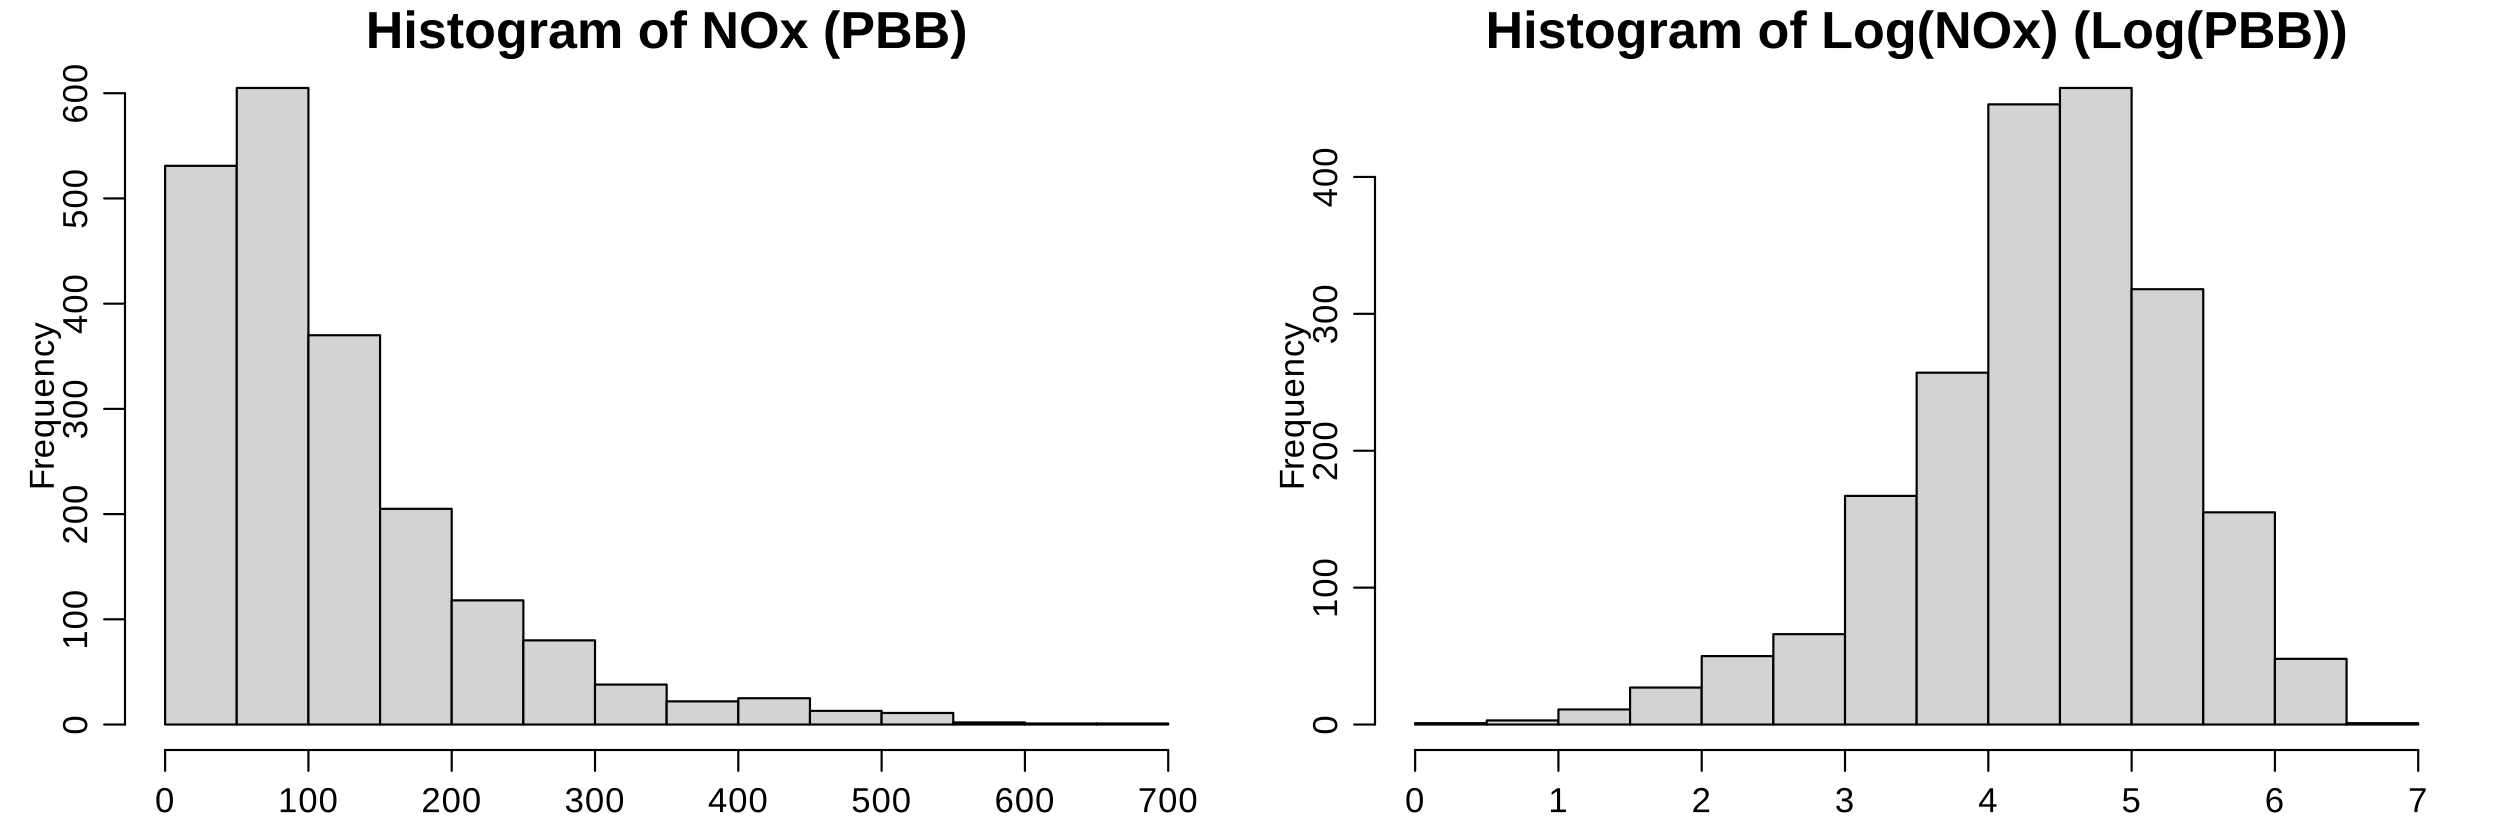 <?xml version="1.0" encoding="UTF-8"?>
<svg xmlns="http://www.w3.org/2000/svg" xmlns:xlink="http://www.w3.org/1999/xlink" width="864" height="288" viewBox="0 0 864 288">
<defs>
<g>
<g id="glyph-0-0">
<path d="M 9.188 0 L 9.188 -5.312 L 3.797 -5.312 L 3.797 0 L 1.203 0 L 1.203 -12.391 L 3.797 -12.391 L 3.797 -7.453 L 9.188 -7.453 L 9.188 -12.391 L 11.781 -12.391 L 11.781 0 Z M 9.188 0 "/>
</g>
<g id="glyph-0-1">
<path d="M 1.25 -11.219 L 1.25 -13.047 L 3.734 -13.047 L 3.734 -11.219 Z M 1.25 0 L 1.25 -9.516 L 3.734 -9.516 L 3.734 0 Z M 1.25 0 "/>
</g>
<g id="glyph-0-2">
<path d="M 9.266 -2.781 C 9.266 -2.32 9.172 -1.91 8.984 -1.547 C 8.797 -1.18 8.52 -0.867 8.156 -0.609 C 7.789 -0.359 7.344 -0.164 6.812 -0.031 C 6.289 0.102 5.691 0.172 5.016 0.172 C 4.41 0.172 3.863 0.125 3.375 0.031 C 2.895 -0.051 2.473 -0.191 2.109 -0.391 C 1.742 -0.586 1.438 -0.848 1.188 -1.172 C 0.938 -1.492 0.754 -1.895 0.641 -2.375 L 2.797 -2.703 C 2.867 -2.43 2.969 -2.211 3.094 -2.047 C 3.219 -1.891 3.367 -1.766 3.547 -1.672 C 3.734 -1.586 3.945 -1.531 4.188 -1.5 C 4.426 -1.469 4.703 -1.453 5.016 -1.453 C 5.297 -1.453 5.555 -1.469 5.797 -1.5 C 6.047 -1.539 6.258 -1.598 6.438 -1.672 C 6.613 -1.754 6.75 -1.863 6.844 -2 C 6.945 -2.145 7 -2.328 7 -2.547 C 7 -2.797 6.926 -2.988 6.781 -3.125 C 6.645 -3.27 6.453 -3.391 6.203 -3.484 C 5.953 -3.578 5.656 -3.656 5.312 -3.719 C 4.977 -3.789 4.625 -3.867 4.25 -3.953 C 3.844 -4.047 3.445 -4.148 3.062 -4.266 C 2.676 -4.391 2.332 -4.555 2.031 -4.766 C 1.727 -4.984 1.484 -5.254 1.297 -5.578 C 1.109 -5.898 1.016 -6.312 1.016 -6.812 C 1.016 -7.258 1.098 -7.66 1.266 -8.016 C 1.441 -8.367 1.703 -8.672 2.047 -8.922 C 2.391 -9.172 2.812 -9.359 3.312 -9.484 C 3.812 -9.617 4.383 -9.688 5.031 -9.688 C 5.551 -9.688 6.031 -9.641 6.469 -9.547 C 6.914 -9.453 7.316 -9.301 7.672 -9.094 C 8.023 -8.883 8.316 -8.617 8.547 -8.297 C 8.785 -7.973 8.953 -7.582 9.047 -7.125 L 6.859 -6.906 C 6.816 -7.133 6.742 -7.32 6.641 -7.469 C 6.535 -7.613 6.406 -7.727 6.25 -7.812 C 6.094 -7.906 5.91 -7.969 5.703 -8 C 5.504 -8.031 5.281 -8.047 5.031 -8.047 C 4.445 -8.047 4.008 -7.973 3.719 -7.828 C 3.426 -7.68 3.281 -7.43 3.281 -7.078 C 3.281 -6.859 3.336 -6.68 3.453 -6.547 C 3.578 -6.422 3.75 -6.316 3.969 -6.234 C 4.188 -6.148 4.445 -6.078 4.75 -6.016 C 5.051 -5.953 5.379 -5.879 5.734 -5.797 C 6.18 -5.703 6.613 -5.594 7.031 -5.469 C 7.457 -5.344 7.836 -5.164 8.172 -4.938 C 8.504 -4.719 8.77 -4.438 8.969 -4.094 C 9.164 -3.75 9.266 -3.312 9.266 -2.781 Z M 9.266 -2.781 "/>
</g>
<g id="glyph-0-3">
<path d="M 3.688 0.156 C 2.969 0.156 2.41 -0.039 2.016 -0.438 C 1.617 -0.832 1.422 -1.43 1.422 -2.234 L 1.422 -7.844 L 0.219 -7.844 L 0.219 -9.516 L 1.547 -9.516 L 2.328 -11.75 L 3.875 -11.75 L 3.875 -9.516 L 5.672 -9.516 L 5.672 -7.844 L 3.875 -7.844 L 3.875 -2.906 C 3.875 -2.438 3.957 -2.094 4.125 -1.875 C 4.301 -1.656 4.578 -1.547 4.953 -1.547 C 5.098 -1.547 5.234 -1.555 5.359 -1.578 C 5.484 -1.609 5.625 -1.641 5.781 -1.672 L 5.781 -0.141 C 5.469 -0.035 5.141 0.035 4.797 0.078 C 4.461 0.129 4.094 0.156 3.688 0.156 Z M 3.688 0.156 "/>
</g>
<g id="glyph-0-4">
<path d="M 10.297 -4.766 C 10.297 -4.035 10.191 -3.367 9.984 -2.766 C 9.785 -2.16 9.484 -1.641 9.078 -1.203 C 8.672 -0.766 8.164 -0.426 7.562 -0.188 C 6.957 0.051 6.254 0.172 5.453 0.172 C 4.68 0.172 4 0.051 3.406 -0.188 C 2.812 -0.426 2.312 -0.758 1.906 -1.188 C 1.508 -1.625 1.207 -2.145 1 -2.75 C 0.801 -3.363 0.703 -4.035 0.703 -4.766 C 0.703 -5.473 0.801 -6.125 1 -6.719 C 1.195 -7.32 1.492 -7.844 1.891 -8.281 C 2.285 -8.727 2.785 -9.07 3.391 -9.312 C 3.992 -9.562 4.703 -9.688 5.516 -9.688 C 6.367 -9.688 7.098 -9.562 7.703 -9.312 C 8.305 -9.07 8.797 -8.734 9.172 -8.297 C 9.555 -7.859 9.836 -7.336 10.016 -6.734 C 10.203 -6.141 10.297 -5.484 10.297 -4.766 Z M 7.703 -4.766 C 7.703 -5.891 7.516 -6.707 7.141 -7.219 C 6.773 -7.727 6.242 -7.984 5.547 -7.984 C 4.816 -7.984 4.258 -7.723 3.875 -7.203 C 3.488 -6.691 3.297 -5.879 3.297 -4.766 C 3.297 -4.191 3.348 -3.703 3.453 -3.297 C 3.555 -2.891 3.703 -2.551 3.891 -2.281 C 4.078 -2.02 4.301 -1.828 4.562 -1.703 C 4.82 -1.578 5.113 -1.516 5.438 -1.516 C 5.801 -1.516 6.125 -1.578 6.406 -1.703 C 6.688 -1.828 6.922 -2.02 7.109 -2.281 C 7.305 -2.551 7.453 -2.891 7.547 -3.297 C 7.648 -3.703 7.703 -4.191 7.703 -4.766 Z M 7.703 -4.766 "/>
</g>
<g id="glyph-0-5">
<path d="M 5.234 3.812 C 4.609 3.812 4.055 3.75 3.578 3.625 C 3.098 3.5 2.691 3.32 2.359 3.094 C 2.023 2.875 1.754 2.602 1.547 2.281 C 1.348 1.969 1.211 1.625 1.141 1.25 L 3.609 0.969 C 3.691 1.344 3.879 1.641 4.172 1.859 C 4.461 2.078 4.844 2.188 5.312 2.188 C 5.602 2.188 5.867 2.145 6.109 2.062 C 6.359 1.977 6.566 1.836 6.734 1.641 C 6.91 1.453 7.047 1.195 7.141 0.875 C 7.234 0.551 7.281 0.148 7.281 -0.328 C 7.281 -0.492 7.281 -0.66 7.281 -0.828 C 7.281 -0.992 7.285 -1.148 7.297 -1.297 C 7.297 -1.453 7.297 -1.609 7.297 -1.766 L 7.281 -1.766 C 7 -1.148 6.598 -0.703 6.078 -0.422 C 5.555 -0.148 4.941 -0.016 4.234 -0.016 C 3.629 -0.016 3.109 -0.133 2.672 -0.375 C 2.234 -0.613 1.867 -0.941 1.578 -1.359 C 1.297 -1.785 1.082 -2.289 0.938 -2.875 C 0.801 -3.469 0.734 -4.117 0.734 -4.828 C 0.734 -5.566 0.805 -6.234 0.953 -6.828 C 1.098 -7.422 1.32 -7.93 1.625 -8.359 C 1.926 -8.785 2.305 -9.113 2.766 -9.344 C 3.234 -9.57 3.781 -9.688 4.406 -9.688 C 5.039 -9.688 5.609 -9.551 6.109 -9.281 C 6.609 -9.02 7 -8.586 7.281 -7.984 L 7.328 -7.984 C 7.328 -8.109 7.332 -8.25 7.344 -8.406 C 7.352 -8.57 7.363 -8.727 7.375 -8.875 C 7.383 -9.02 7.395 -9.148 7.406 -9.266 C 7.426 -9.391 7.441 -9.473 7.453 -9.516 L 9.797 -9.516 C 9.785 -9.297 9.77 -8.992 9.75 -8.609 C 9.738 -8.234 9.734 -7.801 9.734 -7.312 L 9.734 -0.297 C 9.734 0.398 9.633 1.004 9.438 1.516 C 9.238 2.023 8.945 2.453 8.562 2.797 C 8.176 3.141 7.703 3.395 7.141 3.562 C 6.586 3.727 5.953 3.812 5.234 3.812 Z M 7.297 -4.891 C 7.297 -5.484 7.238 -5.977 7.125 -6.375 C 7.008 -6.781 6.859 -7.102 6.672 -7.344 C 6.484 -7.582 6.266 -7.75 6.016 -7.844 C 5.773 -7.945 5.535 -8 5.297 -8 C 4.973 -8 4.691 -7.938 4.453 -7.812 C 4.211 -7.688 4.004 -7.492 3.828 -7.234 C 3.66 -6.984 3.531 -6.656 3.438 -6.25 C 3.352 -5.852 3.312 -5.379 3.312 -4.828 C 3.312 -3.805 3.473 -3.035 3.797 -2.516 C 4.129 -1.992 4.625 -1.734 5.281 -1.734 C 5.52 -1.734 5.758 -1.781 6 -1.875 C 6.25 -1.969 6.469 -2.133 6.656 -2.375 C 6.852 -2.625 7.008 -2.953 7.125 -3.359 C 7.238 -3.766 7.297 -4.273 7.297 -4.891 Z M 7.297 -4.891 "/>
</g>
<g id="glyph-0-6">
<path d="M 1.25 0 L 1.25 -7.281 C 1.25 -7.477 1.25 -7.691 1.25 -7.922 C 1.25 -8.148 1.242 -8.367 1.234 -8.578 C 1.223 -8.785 1.211 -8.973 1.203 -9.141 C 1.203 -9.305 1.195 -9.43 1.188 -9.516 L 3.547 -9.516 C 3.555 -9.441 3.566 -9.316 3.578 -9.141 C 3.586 -8.973 3.598 -8.785 3.609 -8.578 C 3.617 -8.367 3.629 -8.164 3.641 -7.969 C 3.648 -7.77 3.656 -7.609 3.656 -7.484 L 3.688 -7.484 C 3.812 -7.828 3.938 -8.133 4.062 -8.406 C 4.188 -8.676 4.332 -8.906 4.5 -9.094 C 4.664 -9.289 4.863 -9.438 5.094 -9.531 C 5.332 -9.633 5.625 -9.688 5.969 -9.688 C 6.113 -9.688 6.258 -9.672 6.406 -9.641 C 6.551 -9.617 6.66 -9.594 6.734 -9.562 L 6.734 -7.5 C 6.578 -7.531 6.414 -7.555 6.25 -7.578 C 6.094 -7.609 5.898 -7.625 5.672 -7.625 C 5.055 -7.625 4.578 -7.375 4.234 -6.875 C 3.898 -6.383 3.734 -5.648 3.734 -4.672 L 3.734 0 Z M 1.25 0 "/>
</g>
<g id="glyph-0-7">
<path d="M 3.453 0.172 C 2.992 0.172 2.582 0.109 2.219 -0.016 C 1.863 -0.141 1.562 -0.32 1.312 -0.562 C 1.062 -0.812 0.867 -1.113 0.734 -1.469 C 0.598 -1.82 0.531 -2.227 0.531 -2.688 C 0.531 -3.25 0.625 -3.723 0.812 -4.109 C 1.008 -4.492 1.281 -4.801 1.625 -5.031 C 1.969 -5.27 2.363 -5.441 2.812 -5.547 C 3.27 -5.66 3.758 -5.723 4.281 -5.734 L 6.328 -5.766 L 6.328 -6.25 C 6.328 -6.594 6.297 -6.879 6.234 -7.109 C 6.172 -7.348 6.082 -7.539 5.969 -7.688 C 5.852 -7.832 5.707 -7.938 5.531 -8 C 5.363 -8.062 5.164 -8.094 4.938 -8.094 C 4.727 -8.094 4.547 -8.07 4.391 -8.031 C 4.234 -7.988 4.094 -7.914 3.969 -7.812 C 3.852 -7.707 3.758 -7.566 3.688 -7.391 C 3.613 -7.223 3.562 -7.004 3.531 -6.734 L 0.953 -6.859 C 1.023 -7.273 1.156 -7.656 1.344 -8 C 1.531 -8.344 1.789 -8.641 2.125 -8.891 C 2.457 -9.141 2.863 -9.332 3.344 -9.469 C 3.82 -9.613 4.391 -9.688 5.047 -9.688 C 5.641 -9.688 6.164 -9.613 6.625 -9.469 C 7.094 -9.32 7.484 -9.102 7.797 -8.812 C 8.117 -8.52 8.363 -8.16 8.531 -7.734 C 8.707 -7.316 8.797 -6.832 8.797 -6.281 L 8.797 -2.812 C 8.797 -2.594 8.805 -2.395 8.828 -2.219 C 8.848 -2.039 8.883 -1.891 8.938 -1.766 C 9 -1.648 9.078 -1.562 9.172 -1.5 C 9.273 -1.438 9.41 -1.406 9.578 -1.406 C 9.766 -1.406 9.945 -1.422 10.125 -1.453 L 10.125 -0.125 C 9.977 -0.094 9.844 -0.062 9.719 -0.031 C 9.602 0 9.488 0.023 9.375 0.047 C 9.258 0.066 9.133 0.082 9 0.094 C 8.875 0.102 8.723 0.109 8.547 0.109 C 7.922 0.109 7.457 -0.039 7.156 -0.344 C 6.863 -0.656 6.691 -1.109 6.641 -1.703 L 6.578 -1.703 C 6.254 -1.109 5.832 -0.645 5.312 -0.312 C 4.801 0.008 4.18 0.172 3.453 0.172 Z M 6.328 -4.406 L 5.062 -4.391 C 4.801 -4.379 4.551 -4.352 4.312 -4.312 C 4.07 -4.281 3.863 -4.211 3.688 -4.109 C 3.508 -4.016 3.367 -3.867 3.266 -3.672 C 3.16 -3.484 3.109 -3.223 3.109 -2.891 C 3.109 -2.43 3.211 -2.094 3.422 -1.875 C 3.629 -1.656 3.906 -1.547 4.25 -1.547 C 4.562 -1.547 4.848 -1.613 5.109 -1.75 C 5.367 -1.883 5.586 -2.062 5.766 -2.281 C 5.941 -2.5 6.078 -2.75 6.172 -3.031 C 6.273 -3.32 6.328 -3.617 6.328 -3.922 Z M 6.328 -4.406 "/>
</g>
<g id="glyph-0-8">
<path d="M 6.859 0 L 6.859 -5.328 C 6.859 -5.703 6.832 -6.039 6.781 -6.344 C 6.727 -6.656 6.645 -6.922 6.531 -7.141 C 6.414 -7.359 6.266 -7.531 6.078 -7.656 C 5.898 -7.781 5.68 -7.844 5.422 -7.844 C 5.16 -7.844 4.926 -7.773 4.719 -7.641 C 4.52 -7.504 4.344 -7.316 4.188 -7.078 C 4.039 -6.836 3.926 -6.547 3.844 -6.203 C 3.77 -5.867 3.734 -5.5 3.734 -5.094 L 3.734 0 L 1.25 0 L 1.25 -7.391 C 1.25 -7.586 1.25 -7.797 1.25 -8.016 C 1.25 -8.234 1.242 -8.441 1.234 -8.641 C 1.223 -8.836 1.211 -9.008 1.203 -9.156 C 1.203 -9.312 1.195 -9.43 1.188 -9.516 L 3.547 -9.516 C 3.555 -9.441 3.566 -9.328 3.578 -9.172 C 3.586 -9.016 3.598 -8.844 3.609 -8.656 C 3.617 -8.469 3.629 -8.281 3.641 -8.094 C 3.648 -7.906 3.656 -7.75 3.656 -7.625 L 3.688 -7.625 C 4 -8.344 4.379 -8.863 4.828 -9.188 C 5.285 -9.52 5.828 -9.688 6.453 -9.688 C 7.18 -9.688 7.766 -9.508 8.203 -9.156 C 8.648 -8.801 8.953 -8.289 9.109 -7.625 L 9.156 -7.625 C 9.32 -8.008 9.504 -8.332 9.703 -8.594 C 9.898 -8.863 10.117 -9.078 10.359 -9.234 C 10.598 -9.398 10.852 -9.516 11.125 -9.578 C 11.406 -9.648 11.711 -9.688 12.047 -9.688 C 12.566 -9.688 13.004 -9.594 13.359 -9.406 C 13.723 -9.219 14.016 -8.957 14.234 -8.625 C 14.461 -8.301 14.629 -7.914 14.734 -7.469 C 14.836 -7.031 14.891 -6.551 14.891 -6.031 L 14.891 0 L 12.438 0 L 12.438 -5.328 C 12.438 -5.703 12.41 -6.039 12.359 -6.344 C 12.305 -6.656 12.223 -6.922 12.109 -7.141 C 11.992 -7.359 11.844 -7.531 11.656 -7.656 C 11.477 -7.781 11.258 -7.844 11 -7.844 C 10.75 -7.844 10.52 -7.781 10.312 -7.656 C 10.113 -7.531 9.941 -7.348 9.797 -7.109 C 9.648 -6.879 9.535 -6.602 9.453 -6.281 C 9.367 -5.957 9.32 -5.602 9.312 -5.219 L 9.312 0 Z M 6.859 0 "/>
</g>
<g id="glyph-0-9">
</g>
<g id="glyph-0-10">
<path d="M 4.156 -7.844 L 4.156 0 L 1.703 0 L 1.703 -7.844 L 0.312 -7.844 L 0.312 -9.516 L 1.703 -9.516 L 1.703 -10.5 C 1.703 -10.863 1.742 -11.195 1.828 -11.5 C 1.91 -11.812 2.055 -12.082 2.266 -12.312 C 2.484 -12.539 2.77 -12.719 3.125 -12.844 C 3.488 -12.977 3.938 -13.047 4.469 -13.047 C 4.75 -13.047 5.023 -13.031 5.297 -13 C 5.566 -12.969 5.812 -12.938 6.031 -12.906 L 6.031 -11.312 C 5.926 -11.332 5.805 -11.348 5.672 -11.359 C 5.535 -11.379 5.414 -11.391 5.312 -11.391 C 5.082 -11.391 4.891 -11.363 4.734 -11.312 C 4.586 -11.27 4.473 -11.203 4.391 -11.109 C 4.305 -11.016 4.242 -10.895 4.203 -10.75 C 4.172 -10.602 4.156 -10.438 4.156 -10.25 L 4.156 -9.516 L 6.031 -9.516 L 6.031 -7.844 Z M 4.156 -7.844 "/>
</g>
<g id="glyph-0-11">
<path d="M 8.75 0 L 3.344 -9.531 C 3.375 -9.281 3.398 -9.023 3.422 -8.766 C 3.453 -8.535 3.473 -8.289 3.484 -8.031 C 3.492 -7.781 3.5 -7.535 3.5 -7.297 L 3.5 0 L 1.203 0 L 1.203 -12.391 L 4.172 -12.391 L 9.641 -2.766 C 9.609 -3.016 9.582 -3.273 9.562 -3.547 C 9.539 -3.773 9.52 -4.031 9.5 -4.312 C 9.488 -4.602 9.484 -4.895 9.484 -5.188 L 9.484 -12.391 L 11.781 -12.391 L 11.781 0 Z M 8.75 0 "/>
</g>
<g id="glyph-0-12">
<path d="M 13.25 -6.25 C 13.25 -5.281 13.102 -4.398 12.812 -3.609 C 12.531 -2.816 12.117 -2.141 11.578 -1.578 C 11.035 -1.016 10.375 -0.582 9.594 -0.281 C 8.82 0.02 7.945 0.172 6.969 0.172 C 5.938 0.172 5.031 0.012 4.25 -0.297 C 3.469 -0.617 2.816 -1.066 2.297 -1.641 C 1.773 -2.211 1.383 -2.891 1.125 -3.672 C 0.863 -4.461 0.734 -5.32 0.734 -6.25 C 0.734 -7.219 0.867 -8.086 1.141 -8.859 C 1.422 -9.641 1.82 -10.305 2.344 -10.859 C 2.875 -11.41 3.523 -11.832 4.297 -12.125 C 5.078 -12.414 5.973 -12.562 6.984 -12.562 C 7.992 -12.562 8.883 -12.41 9.656 -12.109 C 10.438 -11.816 11.094 -11.395 11.625 -10.844 C 12.156 -10.289 12.555 -9.625 12.828 -8.844 C 13.109 -8.07 13.25 -7.207 13.25 -6.25 Z M 10.594 -6.25 C 10.594 -6.895 10.516 -7.477 10.359 -8 C 10.211 -8.531 9.984 -8.984 9.672 -9.359 C 9.367 -9.734 8.992 -10.02 8.547 -10.219 C 8.098 -10.426 7.578 -10.531 6.984 -10.531 C 6.379 -10.531 5.848 -10.426 5.391 -10.219 C 4.941 -10.02 4.566 -9.734 4.266 -9.359 C 3.961 -8.984 3.734 -8.531 3.578 -8 C 3.422 -7.477 3.344 -6.895 3.344 -6.25 C 3.344 -5.602 3.422 -5.008 3.578 -4.469 C 3.734 -3.938 3.961 -3.477 4.266 -3.094 C 4.578 -2.707 4.957 -2.406 5.406 -2.188 C 5.852 -1.969 6.375 -1.859 6.969 -1.859 C 7.602 -1.859 8.148 -1.969 8.609 -2.188 C 9.066 -2.406 9.441 -2.707 9.734 -3.094 C 10.023 -3.488 10.238 -3.953 10.375 -4.484 C 10.52 -5.023 10.594 -5.613 10.594 -6.25 Z M 10.594 -6.25 "/>
</g>
<g id="glyph-0-13">
<path d="M 7.203 0 L 4.984 -3.453 L 2.75 0 L 0.125 0 L 3.609 -4.906 L 0.297 -9.516 L 2.953 -9.516 L 4.984 -6.406 L 7 -9.516 L 9.688 -9.516 L 6.375 -4.938 L 9.875 0 Z M 7.203 0 "/>
</g>
<g id="glyph-0-14">
<path d="M 3.5 3.734 C 3.051 3.086 2.66 2.441 2.328 1.797 C 2.004 1.148 1.734 0.488 1.516 -0.188 C 1.305 -0.875 1.148 -1.582 1.047 -2.312 C 0.941 -3.051 0.891 -3.836 0.891 -4.672 C 0.891 -5.504 0.941 -6.285 1.047 -7.016 C 1.148 -7.742 1.305 -8.445 1.516 -9.125 C 1.734 -9.801 2.004 -10.457 2.328 -11.094 C 2.66 -11.738 3.051 -12.391 3.5 -13.047 L 5.984 -13.047 C 5.516 -12.367 5.109 -11.695 4.766 -11.031 C 4.43 -10.363 4.156 -9.691 3.938 -9.016 C 3.727 -8.336 3.57 -7.641 3.469 -6.922 C 3.375 -6.203 3.328 -5.445 3.328 -4.656 C 3.328 -3.863 3.375 -3.109 3.469 -2.391 C 3.57 -1.672 3.727 -0.969 3.938 -0.281 C 4.156 0.395 4.43 1.062 4.766 1.719 C 5.109 2.375 5.516 3.047 5.984 3.734 Z M 3.5 3.734 "/>
</g>
<g id="glyph-0-15">
<path d="M 11.391 -8.469 C 11.391 -7.938 11.301 -7.422 11.125 -6.922 C 10.945 -6.422 10.672 -5.977 10.297 -5.594 C 9.93 -5.219 9.461 -4.914 8.891 -4.688 C 8.328 -4.469 7.656 -4.359 6.875 -4.359 L 3.797 -4.359 L 3.797 0 L 1.203 0 L 1.203 -12.391 L 6.766 -12.391 C 7.555 -12.391 8.238 -12.289 8.812 -12.094 C 9.395 -11.906 9.879 -11.641 10.266 -11.297 C 10.648 -10.953 10.93 -10.535 11.109 -10.047 C 11.297 -9.566 11.391 -9.039 11.391 -8.469 Z M 8.781 -8.422 C 8.781 -9.055 8.586 -9.539 8.203 -9.875 C 7.816 -10.207 7.242 -10.375 6.484 -10.375 L 3.797 -10.375 L 3.797 -6.359 L 6.547 -6.359 C 6.93 -6.359 7.266 -6.406 7.547 -6.5 C 7.828 -6.602 8.055 -6.742 8.234 -6.922 C 8.422 -7.109 8.555 -7.328 8.641 -7.578 C 8.734 -7.836 8.781 -8.117 8.781 -8.422 Z M 8.781 -8.422 "/>
</g>
<g id="glyph-0-16">
<path d="M 12.188 -3.531 C 12.188 -2.906 12.055 -2.367 11.797 -1.922 C 11.547 -1.473 11.203 -1.102 10.766 -0.812 C 10.328 -0.531 9.816 -0.32 9.234 -0.188 C 8.66 -0.062 8.051 0 7.406 0 L 1.203 0 L 1.203 -12.391 L 6.875 -12.391 C 7.602 -12.391 8.254 -12.32 8.828 -12.188 C 9.398 -12.062 9.879 -11.867 10.266 -11.609 C 10.66 -11.359 10.957 -11.035 11.156 -10.641 C 11.363 -10.254 11.469 -9.797 11.469 -9.266 C 11.469 -8.566 11.27 -7.973 10.875 -7.484 C 10.488 -7.004 9.898 -6.68 9.109 -6.516 C 10.109 -6.398 10.867 -6.082 11.391 -5.562 C 11.922 -5.051 12.188 -4.375 12.188 -3.531 Z M 8.859 -8.922 C 8.859 -9.473 8.68 -9.863 8.328 -10.094 C 7.973 -10.332 7.445 -10.453 6.75 -10.453 L 3.797 -10.453 L 3.797 -7.391 L 6.766 -7.391 C 7.492 -7.391 8.023 -7.516 8.359 -7.766 C 8.691 -8.023 8.859 -8.41 8.859 -8.922 Z M 9.578 -3.734 C 9.578 -4.066 9.508 -4.344 9.375 -4.562 C 9.25 -4.781 9.07 -4.957 8.844 -5.094 C 8.625 -5.227 8.363 -5.32 8.062 -5.375 C 7.758 -5.438 7.43 -5.469 7.078 -5.469 L 3.797 -5.469 L 3.797 -1.922 L 7.188 -1.922 C 7.52 -1.922 7.832 -1.945 8.125 -2 C 8.414 -2.062 8.672 -2.16 8.891 -2.297 C 9.109 -2.43 9.273 -2.613 9.391 -2.844 C 9.516 -3.082 9.578 -3.379 9.578 -3.734 Z M 9.578 -3.734 "/>
</g>
<g id="glyph-0-17">
<path d="M 0.016 3.734 C 0.484 3.047 0.883 2.375 1.219 1.719 C 1.551 1.062 1.82 0.395 2.031 -0.281 C 2.25 -0.969 2.406 -1.672 2.5 -2.391 C 2.602 -3.109 2.656 -3.863 2.656 -4.656 C 2.656 -5.445 2.602 -6.203 2.5 -6.922 C 2.406 -7.641 2.25 -8.336 2.031 -9.016 C 1.82 -9.691 1.551 -10.363 1.219 -11.031 C 0.883 -11.695 0.484 -12.367 0.016 -13.047 L 2.484 -13.047 C 2.941 -12.391 3.332 -11.738 3.656 -11.094 C 3.988 -10.457 4.258 -9.801 4.469 -9.125 C 4.688 -8.445 4.844 -7.742 4.938 -7.016 C 5.039 -6.285 5.094 -5.504 5.094 -4.672 C 5.094 -3.836 5.039 -3.051 4.938 -2.312 C 4.844 -1.582 4.688 -0.875 4.469 -0.188 C 4.258 0.488 3.988 1.148 3.656 1.797 C 3.332 2.441 2.941 3.086 2.484 3.734 Z M 0.016 3.734 "/>
</g>
<g id="glyph-0-18">
<path d="M 1.203 0 L 1.203 -12.391 L 3.797 -12.391 L 3.797 -2 L 10.438 -2 L 10.438 0 Z M 1.203 0 "/>
</g>
<g id="glyph-1-0">
<path d="M -7.344 -2.109 L -4.266 -2.109 L -4.266 -6.703 L -3.344 -6.703 L -3.344 -2.109 L 0 -2.109 L 0 -0.984 L -8.25 -0.984 L -8.25 -6.844 L -7.344 -6.844 Z M -7.344 -2.109 "/>
</g>
<g id="glyph-1-1">
<path d="M 0 -0.828 L -4.859 -0.828 C -4.992 -0.828 -5.129 -0.828 -5.266 -0.828 C -5.41 -0.828 -5.547 -0.82 -5.672 -0.812 C -5.797 -0.812 -5.914 -0.805 -6.031 -0.797 C -6.145 -0.797 -6.25 -0.797 -6.344 -0.797 L -6.344 -1.797 C -6.25 -1.797 -6.145 -1.797 -6.031 -1.797 C -5.914 -1.805 -5.797 -1.812 -5.672 -1.812 C -5.555 -1.82 -5.441 -1.828 -5.328 -1.828 C -5.211 -1.836 -5.117 -1.844 -5.047 -1.844 L -5.047 -1.859 C -5.285 -1.93 -5.492 -2.008 -5.672 -2.094 C -5.848 -2.188 -5.992 -2.285 -6.109 -2.391 C -6.223 -2.504 -6.305 -2.641 -6.359 -2.797 C -6.422 -2.953 -6.453 -3.145 -6.453 -3.375 C -6.453 -3.457 -6.445 -3.535 -6.438 -3.609 C -6.426 -3.691 -6.414 -3.754 -6.406 -3.797 L -5.438 -3.797 C -5.457 -3.723 -5.469 -3.641 -5.469 -3.547 C -5.477 -3.453 -5.484 -3.348 -5.484 -3.234 C -5.484 -2.992 -5.426 -2.785 -5.312 -2.609 C -5.207 -2.441 -5.055 -2.305 -4.859 -2.203 C -4.672 -2.098 -4.441 -2.02 -4.172 -1.969 C -3.91 -1.914 -3.625 -1.891 -3.312 -1.891 L 0 -1.891 Z M 0 -0.828 "/>
</g>
<g id="glyph-1-2">
<path d="M -2.953 -1.625 C -2.617 -1.625 -2.312 -1.656 -2.031 -1.719 C -1.75 -1.789 -1.508 -1.895 -1.312 -2.031 C -1.113 -2.176 -0.957 -2.359 -0.844 -2.578 C -0.727 -2.805 -0.672 -3.078 -0.672 -3.391 C -0.672 -3.848 -0.758 -4.211 -0.938 -4.484 C -1.125 -4.766 -1.359 -4.953 -1.641 -5.047 L -1.391 -5.969 C -1.211 -5.906 -1.035 -5.812 -0.859 -5.688 C -0.68 -5.57 -0.52 -5.414 -0.375 -5.219 C -0.227 -5.02 -0.109 -4.77 -0.016 -4.469 C 0.078 -4.164 0.125 -3.805 0.125 -3.391 C 0.125 -2.453 -0.156 -1.738 -0.719 -1.25 C -1.281 -0.758 -2.113 -0.516 -3.219 -0.516 C -3.812 -0.516 -4.312 -0.586 -4.719 -0.734 C -5.133 -0.879 -5.469 -1.082 -5.719 -1.344 C -5.977 -1.602 -6.164 -1.906 -6.281 -2.25 C -6.395 -2.594 -6.453 -2.957 -6.453 -3.344 C -6.453 -3.875 -6.363 -4.316 -6.188 -4.672 C -6.02 -5.035 -5.785 -5.32 -5.484 -5.531 C -5.18 -5.75 -4.82 -5.906 -4.406 -6 C -4 -6.094 -3.562 -6.141 -3.094 -6.141 L -2.953 -6.141 Z M -3.75 -5.047 C -4.426 -4.992 -4.914 -4.828 -5.219 -4.547 C -5.52 -4.266 -5.672 -3.859 -5.672 -3.328 C -5.672 -3.148 -5.645 -2.961 -5.594 -2.766 C -5.539 -2.578 -5.441 -2.398 -5.297 -2.234 C -5.148 -2.078 -4.953 -1.941 -4.703 -1.828 C -4.453 -1.711 -4.133 -1.645 -3.75 -1.625 Z M -3.75 -5.047 "/>
</g>
<g id="glyph-1-3">
<path d="M 0.125 -2.844 C 0.125 -2.031 -0.145 -1.438 -0.688 -1.062 C -1.238 -0.688 -2.055 -0.5 -3.141 -0.5 C -4.242 -0.5 -5.07 -0.691 -5.625 -1.078 C -6.176 -1.461 -6.453 -2.051 -6.453 -2.844 C -6.453 -3.102 -6.426 -3.332 -6.375 -3.531 C -6.332 -3.727 -6.266 -3.906 -6.172 -4.062 C -6.086 -4.227 -5.973 -4.367 -5.828 -4.484 C -5.691 -4.609 -5.535 -4.719 -5.359 -4.812 L -5.359 -4.828 C -5.453 -4.828 -5.555 -4.828 -5.672 -4.828 C -5.797 -4.836 -5.91 -4.844 -6.016 -4.844 C -6.117 -4.852 -6.207 -4.859 -6.281 -4.859 C -6.363 -4.867 -6.41 -4.879 -6.422 -4.891 L -6.422 -5.906 C -6.359 -5.895 -6.188 -5.883 -5.906 -5.875 C -5.625 -5.863 -5.219 -5.859 -4.688 -5.859 L 2.484 -5.859 L 2.484 -4.812 L -0.078 -4.812 C -0.18 -4.812 -0.285 -4.812 -0.391 -4.812 C -0.504 -4.812 -0.609 -4.816 -0.703 -4.828 C -0.816 -4.828 -0.93 -4.828 -1.047 -4.828 C -0.848 -4.723 -0.676 -4.609 -0.531 -4.484 C -0.383 -4.359 -0.258 -4.219 -0.156 -4.062 C -0.062 -3.906 0.004 -3.723 0.047 -3.516 C 0.098 -3.316 0.125 -3.094 0.125 -2.844 Z M -3.25 -4.812 C -3.707 -4.812 -4.094 -4.77 -4.406 -4.688 C -4.719 -4.613 -4.969 -4.5 -5.156 -4.344 C -5.344 -4.195 -5.473 -4.02 -5.547 -3.812 C -5.629 -3.602 -5.672 -3.375 -5.672 -3.125 C -5.672 -2.852 -5.617 -2.617 -5.516 -2.422 C -5.422 -2.234 -5.27 -2.078 -5.062 -1.953 C -4.863 -1.836 -4.609 -1.75 -4.297 -1.688 C -3.984 -1.633 -3.609 -1.609 -3.172 -1.609 C -2.754 -1.609 -2.391 -1.633 -2.078 -1.688 C -1.766 -1.738 -1.504 -1.82 -1.297 -1.938 C -1.098 -2.062 -0.945 -2.219 -0.844 -2.406 C -0.75 -2.602 -0.703 -2.836 -0.703 -3.109 C -0.703 -3.336 -0.738 -3.555 -0.812 -3.766 C -0.883 -3.973 -1.016 -4.156 -1.203 -4.312 C -1.391 -4.469 -1.645 -4.586 -1.969 -4.672 C -2.301 -4.766 -2.727 -4.812 -3.25 -4.812 Z M -3.25 -4.812 "/>
</g>
<g id="glyph-1-4">
<path d="M -6.344 -1.844 L -2.328 -1.844 C -2.016 -1.844 -1.754 -1.863 -1.547 -1.906 C -1.336 -1.945 -1.172 -2.02 -1.047 -2.125 C -0.922 -2.227 -0.832 -2.363 -0.781 -2.531 C -0.727 -2.695 -0.703 -2.898 -0.703 -3.141 C -0.703 -3.391 -0.742 -3.613 -0.828 -3.812 C -0.922 -4.02 -1.047 -4.191 -1.203 -4.328 C -1.367 -4.473 -1.57 -4.582 -1.812 -4.656 C -2.062 -4.738 -2.348 -4.781 -2.672 -4.781 L -6.344 -4.781 L -6.344 -5.844 L -1.359 -5.844 C -1.223 -5.844 -1.082 -5.844 -0.938 -5.844 C -0.789 -5.844 -0.648 -5.844 -0.516 -5.844 C -0.391 -5.852 -0.281 -5.859 -0.188 -5.859 C -0.094 -5.867 -0.031 -5.875 0 -5.875 L 0 -4.875 C -0.02 -4.875 -0.07 -4.867 -0.156 -4.859 C -0.238 -4.859 -0.336 -4.852 -0.453 -4.844 C -0.566 -4.844 -0.68 -4.836 -0.797 -4.828 C -0.91 -4.828 -1.004 -4.828 -1.078 -4.828 L -1.078 -4.812 C -0.898 -4.719 -0.734 -4.609 -0.578 -4.484 C -0.43 -4.359 -0.305 -4.219 -0.203 -4.062 C -0.098 -3.906 -0.02 -3.723 0.031 -3.516 C 0.094 -3.305 0.125 -3.066 0.125 -2.797 C 0.125 -2.441 0.082 -2.133 0 -1.875 C -0.094 -1.625 -0.227 -1.414 -0.406 -1.25 C -0.594 -1.094 -0.828 -0.973 -1.109 -0.891 C -1.391 -0.816 -1.723 -0.781 -2.109 -0.781 L -6.344 -0.781 Z M -6.344 -1.844 "/>
</g>
<g id="glyph-1-5">
<path d="M 0 -4.828 L -4.016 -4.828 C -4.328 -4.828 -4.586 -4.805 -4.797 -4.766 C -5.004 -4.723 -5.172 -4.648 -5.297 -4.547 C -5.422 -4.441 -5.508 -4.305 -5.562 -4.141 C -5.613 -3.973 -5.641 -3.77 -5.641 -3.531 C -5.641 -3.281 -5.594 -3.051 -5.5 -2.844 C -5.414 -2.645 -5.289 -2.473 -5.125 -2.328 C -4.957 -2.191 -4.754 -2.082 -4.516 -2 C -4.273 -1.926 -3.992 -1.891 -3.672 -1.891 L 0 -1.891 L 0 -0.828 L -4.984 -0.828 C -5.117 -0.828 -5.258 -0.828 -5.406 -0.828 C -5.551 -0.828 -5.688 -0.82 -5.812 -0.812 C -5.945 -0.812 -6.062 -0.805 -6.156 -0.797 C -6.25 -0.797 -6.312 -0.797 -6.344 -0.797 L -6.344 -1.797 C -6.32 -1.797 -6.266 -1.797 -6.172 -1.797 C -6.086 -1.805 -5.988 -1.812 -5.875 -1.812 C -5.77 -1.82 -5.66 -1.828 -5.547 -1.828 C -5.43 -1.836 -5.332 -1.844 -5.25 -1.844 L -5.25 -1.859 C -5.438 -1.961 -5.602 -2.07 -5.75 -2.188 C -5.906 -2.312 -6.031 -2.453 -6.125 -2.609 C -6.227 -2.773 -6.305 -2.957 -6.359 -3.156 C -6.422 -3.363 -6.453 -3.609 -6.453 -3.891 C -6.453 -4.234 -6.41 -4.531 -6.328 -4.781 C -6.242 -5.039 -6.109 -5.254 -5.922 -5.422 C -5.742 -5.586 -5.516 -5.707 -5.234 -5.781 C -4.953 -5.852 -4.613 -5.891 -4.219 -5.891 L 0 -5.891 Z M 0 -4.828 "/>
</g>
<g id="glyph-1-6">
<path d="M -3.203 -1.609 C -2.836 -1.609 -2.5 -1.633 -2.188 -1.688 C -1.883 -1.738 -1.625 -1.828 -1.406 -1.953 C -1.188 -2.078 -1.016 -2.242 -0.891 -2.453 C -0.773 -2.66 -0.719 -2.914 -0.719 -3.219 C -0.719 -3.594 -0.816 -3.906 -1.016 -4.156 C -1.223 -4.406 -1.535 -4.562 -1.953 -4.625 L -1.891 -5.688 C -1.629 -5.645 -1.375 -5.566 -1.125 -5.453 C -0.883 -5.336 -0.672 -5.176 -0.484 -4.969 C -0.305 -4.77 -0.16 -4.523 -0.047 -4.234 C 0.066 -3.953 0.125 -3.617 0.125 -3.234 C 0.125 -2.742 0.039 -2.32 -0.125 -1.969 C -0.301 -1.625 -0.535 -1.344 -0.828 -1.125 C -1.117 -0.906 -1.461 -0.75 -1.859 -0.656 C -2.266 -0.562 -2.703 -0.516 -3.172 -0.516 C -3.598 -0.516 -3.973 -0.547 -4.297 -0.609 C -4.629 -0.68 -4.914 -0.781 -5.156 -0.906 C -5.406 -1.039 -5.613 -1.191 -5.781 -1.359 C -5.945 -1.535 -6.078 -1.723 -6.172 -1.922 C -6.273 -2.117 -6.348 -2.328 -6.391 -2.547 C -6.43 -2.773 -6.453 -3.004 -6.453 -3.234 C -6.453 -3.586 -6.406 -3.898 -6.312 -4.172 C -6.219 -4.453 -6.082 -4.691 -5.906 -4.891 C -5.738 -5.098 -5.539 -5.266 -5.312 -5.391 C -5.082 -5.516 -4.832 -5.602 -4.562 -5.656 L -4.484 -4.562 C -4.836 -4.508 -5.113 -4.367 -5.312 -4.141 C -5.52 -3.922 -5.625 -3.609 -5.625 -3.203 C -5.625 -2.898 -5.57 -2.645 -5.469 -2.438 C -5.375 -2.238 -5.227 -2.078 -5.031 -1.953 C -4.832 -1.828 -4.578 -1.738 -4.266 -1.688 C -3.961 -1.633 -3.609 -1.609 -3.203 -1.609 Z M -3.203 -1.609 "/>
</g>
<g id="glyph-1-7">
<path d="M 0 -3.547 C 0.383 -3.391 0.727 -3.234 1.031 -3.078 C 1.344 -2.93 1.602 -2.758 1.812 -2.562 C 2.031 -2.375 2.195 -2.16 2.312 -1.922 C 2.426 -1.691 2.484 -1.426 2.484 -1.125 C 2.484 -0.988 2.477 -0.863 2.469 -0.75 C 2.469 -0.633 2.453 -0.516 2.422 -0.391 L 1.641 -0.391 C 1.648 -0.461 1.656 -0.547 1.656 -0.641 C 1.664 -0.734 1.672 -0.816 1.672 -0.891 C 1.672 -1.191 1.555 -1.473 1.328 -1.734 C 1.098 -2.004 0.727 -2.238 0.219 -2.438 L -0.031 -2.547 L -6.344 -0.031 L -6.344 -1.156 L -2.844 -2.484 C -2.727 -2.523 -2.582 -2.578 -2.406 -2.641 C -2.238 -2.703 -2.066 -2.758 -1.891 -2.812 C -1.711 -2.875 -1.551 -2.926 -1.406 -2.969 C -1.27 -3.02 -1.188 -3.051 -1.156 -3.062 C -1.195 -3.07 -1.281 -3.098 -1.406 -3.141 C -1.531 -3.191 -1.672 -3.242 -1.828 -3.297 C -1.984 -3.359 -2.141 -3.414 -2.297 -3.469 C -2.461 -3.531 -2.602 -3.582 -2.719 -3.625 L -6.344 -4.859 L -6.344 -5.984 Z M 0 -3.547 "/>
</g>
<g id="glyph-1-8">
<path d="M -4.125 -6.203 C -3.332 -6.203 -2.664 -6.125 -2.125 -5.969 C -1.582 -5.82 -1.145 -5.617 -0.812 -5.359 C -0.477 -5.098 -0.238 -4.789 -0.094 -4.438 C 0.051 -4.094 0.125 -3.723 0.125 -3.328 C 0.125 -2.922 0.051 -2.539 -0.094 -2.188 C -0.238 -1.844 -0.477 -1.539 -0.812 -1.281 C -1.145 -1.031 -1.582 -0.832 -2.125 -0.688 C -2.664 -0.539 -3.332 -0.469 -4.125 -0.469 C -4.957 -0.469 -5.645 -0.539 -6.188 -0.688 C -6.738 -0.832 -7.176 -1.035 -7.5 -1.297 C -7.82 -1.555 -8.047 -1.859 -8.172 -2.203 C -8.305 -2.555 -8.375 -2.941 -8.375 -3.359 C -8.375 -3.754 -8.305 -4.125 -8.172 -4.469 C -8.047 -4.812 -7.82 -5.113 -7.5 -5.375 C -7.176 -5.633 -6.738 -5.836 -6.188 -5.984 C -5.645 -6.129 -4.957 -6.203 -4.125 -6.203 Z M -4.125 -5.141 C -4.781 -5.141 -5.328 -5.098 -5.766 -5.016 C -6.203 -4.941 -6.551 -4.828 -6.812 -4.672 C -7.07 -4.516 -7.254 -4.328 -7.359 -4.109 C -7.473 -3.891 -7.531 -3.641 -7.531 -3.359 C -7.531 -3.055 -7.473 -2.789 -7.359 -2.562 C -7.254 -2.344 -7.07 -2.156 -6.812 -2 C -6.551 -1.844 -6.203 -1.723 -5.766 -1.641 C -5.328 -1.566 -4.781 -1.531 -4.125 -1.531 C -3.5 -1.531 -2.969 -1.57 -2.531 -1.656 C -2.094 -1.738 -1.742 -1.852 -1.484 -2 C -1.223 -2.156 -1.035 -2.344 -0.922 -2.562 C -0.805 -2.789 -0.75 -3.047 -0.75 -3.328 C -0.75 -3.609 -0.805 -3.859 -0.922 -4.078 C -1.035 -4.305 -1.223 -4.492 -1.484 -4.641 C -1.742 -4.797 -2.094 -4.914 -2.531 -5 C -2.969 -5.094 -3.5 -5.141 -4.125 -5.141 Z M -4.125 -5.141 "/>
</g>
<g id="glyph-1-9">
<path d="M 0 -0.922 L -0.891 -0.922 L -0.891 -3.016 L -7.25 -3.016 L -5.922 -1.156 L -6.922 -1.156 L -8.25 -3.109 L -8.25 -4.078 L -0.891 -4.078 L -0.891 -6.094 L 0 -6.094 Z M 0 -0.922 "/>
</g>
<g id="glyph-1-10">
<path d="M 0 -0.609 L -0.75 -0.609 C -1.207 -0.805 -1.609 -1.047 -1.953 -1.328 C -2.305 -1.617 -2.625 -1.922 -2.906 -2.234 C -3.188 -2.555 -3.445 -2.867 -3.688 -3.172 C -3.938 -3.484 -4.18 -3.766 -4.422 -4.016 C -4.66 -4.266 -4.91 -4.469 -5.172 -4.625 C -5.441 -4.781 -5.742 -4.859 -6.078 -4.859 C -6.316 -4.859 -6.523 -4.82 -6.703 -4.75 C -6.879 -4.676 -7.023 -4.57 -7.141 -4.438 C -7.266 -4.312 -7.359 -4.156 -7.422 -3.969 C -7.484 -3.781 -7.516 -3.578 -7.516 -3.359 C -7.516 -3.141 -7.484 -2.938 -7.422 -2.75 C -7.367 -2.57 -7.281 -2.41 -7.156 -2.266 C -7.039 -2.117 -6.895 -2 -6.719 -1.906 C -6.551 -1.812 -6.352 -1.754 -6.125 -1.734 L -6.219 -0.656 C -6.508 -0.688 -6.785 -0.766 -7.047 -0.891 C -7.316 -1.023 -7.551 -1.203 -7.75 -1.422 C -7.945 -1.648 -8.098 -1.922 -8.203 -2.234 C -8.316 -2.555 -8.375 -2.93 -8.375 -3.359 C -8.375 -3.766 -8.328 -4.125 -8.234 -4.438 C -8.141 -4.758 -7.992 -5.031 -7.797 -5.25 C -7.609 -5.477 -7.375 -5.648 -7.094 -5.766 C -6.812 -5.879 -6.488 -5.938 -6.125 -5.938 C -5.844 -5.938 -5.578 -5.883 -5.328 -5.781 C -5.078 -5.688 -4.836 -5.555 -4.609 -5.391 C -4.379 -5.223 -4.16 -5.031 -3.953 -4.812 C -3.742 -4.594 -3.535 -4.363 -3.328 -4.125 C -3.129 -3.895 -2.93 -3.656 -2.734 -3.406 C -2.535 -3.164 -2.336 -2.938 -2.141 -2.719 C -1.941 -2.508 -1.738 -2.32 -1.531 -2.156 C -1.332 -1.988 -1.117 -1.859 -0.891 -1.766 L -0.891 -6.078 L 0 -6.078 Z M 0 -0.609 "/>
</g>
<g id="glyph-1-11">
<path d="M -2.281 -6.141 C -1.906 -6.141 -1.566 -6.078 -1.266 -5.953 C -0.973 -5.836 -0.723 -5.66 -0.516 -5.422 C -0.305 -5.18 -0.145 -4.883 -0.031 -4.531 C 0.07 -4.188 0.125 -3.789 0.125 -3.344 C 0.125 -2.832 0.059 -2.398 -0.062 -2.047 C -0.195 -1.703 -0.367 -1.414 -0.578 -1.188 C -0.785 -0.957 -1.02 -0.785 -1.281 -0.672 C -1.551 -0.566 -1.832 -0.492 -2.125 -0.453 L -2.219 -1.547 C -2 -1.578 -1.801 -1.633 -1.625 -1.719 C -1.445 -1.801 -1.289 -1.914 -1.156 -2.062 C -1.031 -2.207 -0.93 -2.383 -0.859 -2.594 C -0.785 -2.801 -0.75 -3.051 -0.75 -3.344 C -0.75 -3.875 -0.879 -4.289 -1.141 -4.594 C -1.41 -4.895 -1.801 -5.047 -2.312 -5.047 C -2.613 -5.047 -2.859 -4.977 -3.047 -4.844 C -3.234 -4.707 -3.379 -4.539 -3.484 -4.344 C -3.586 -4.145 -3.656 -3.926 -3.688 -3.688 C -3.727 -3.445 -3.75 -3.227 -3.75 -3.031 L -3.75 -2.438 L -4.656 -2.438 L -4.656 -3.016 C -4.656 -3.211 -4.676 -3.414 -4.719 -3.625 C -4.758 -3.844 -4.832 -4.039 -4.938 -4.219 C -5.051 -4.395 -5.195 -4.539 -5.375 -4.656 C -5.562 -4.77 -5.797 -4.828 -6.078 -4.828 C -6.523 -4.828 -6.875 -4.695 -7.125 -4.438 C -7.383 -4.188 -7.516 -3.801 -7.516 -3.281 C -7.516 -2.82 -7.395 -2.445 -7.156 -2.156 C -6.914 -1.875 -6.578 -1.707 -6.141 -1.656 L -6.234 -0.594 C -6.598 -0.633 -6.91 -0.734 -7.172 -0.891 C -7.441 -1.047 -7.664 -1.242 -7.844 -1.484 C -8.02 -1.734 -8.148 -2.008 -8.234 -2.312 C -8.328 -2.625 -8.375 -2.953 -8.375 -3.297 C -8.375 -3.754 -8.316 -4.148 -8.203 -4.484 C -8.086 -4.816 -7.93 -5.086 -7.734 -5.297 C -7.535 -5.516 -7.301 -5.672 -7.031 -5.766 C -6.77 -5.867 -6.488 -5.922 -6.188 -5.922 C -5.945 -5.922 -5.723 -5.883 -5.516 -5.812 C -5.305 -5.75 -5.113 -5.645 -4.938 -5.5 C -4.77 -5.363 -4.625 -5.188 -4.5 -4.969 C -4.383 -4.75 -4.297 -4.488 -4.234 -4.188 L -4.219 -4.188 C -4.176 -4.52 -4.098 -4.805 -3.984 -5.047 C -3.867 -5.297 -3.723 -5.5 -3.547 -5.656 C -3.379 -5.82 -3.188 -5.941 -2.969 -6.016 C -2.75 -6.098 -2.52 -6.141 -2.281 -6.141 Z M -2.281 -6.141 "/>
</g>
<g id="glyph-1-12">
<path d="M -1.875 -5.156 L 0 -5.156 L 0 -4.172 L -1.875 -4.172 L -1.875 -0.281 L -2.688 -0.281 L -8.25 -4.062 L -8.25 -5.156 L -2.703 -5.156 L -2.703 -6.328 L -1.875 -6.328 Z M -7.062 -4.172 C -7.039 -4.16 -7.004 -4.141 -6.953 -4.109 C -6.898 -4.078 -6.836 -4.039 -6.766 -4 C -6.691 -3.957 -6.617 -3.914 -6.547 -3.875 C -6.473 -3.844 -6.414 -3.812 -6.375 -3.781 L -3.25 -1.656 C -3.219 -1.633 -3.176 -1.602 -3.125 -1.562 C -3.07 -1.531 -3.02 -1.492 -2.969 -1.453 C -2.914 -1.422 -2.863 -1.383 -2.812 -1.344 C -2.77 -1.301 -2.734 -1.27 -2.703 -1.25 L -2.703 -4.172 Z M -7.062 -4.172 "/>
</g>
<g id="glyph-1-13">
<path d="M -2.688 -6.172 C -2.27 -6.172 -1.891 -6.109 -1.547 -5.984 C -1.203 -5.859 -0.906 -5.672 -0.656 -5.422 C -0.414 -5.18 -0.223 -4.879 -0.078 -4.516 C 0.055 -4.148 0.125 -3.723 0.125 -3.234 C 0.125 -2.805 0.07 -2.43 -0.031 -2.109 C -0.133 -1.785 -0.273 -1.508 -0.453 -1.281 C -0.629 -1.062 -0.836 -0.883 -1.078 -0.75 C -1.316 -0.625 -1.57 -0.535 -1.844 -0.484 L -1.969 -1.547 C -1.812 -1.586 -1.66 -1.645 -1.516 -1.719 C -1.367 -1.801 -1.238 -1.91 -1.125 -2.047 C -1.008 -2.18 -0.914 -2.348 -0.844 -2.547 C -0.781 -2.742 -0.75 -2.984 -0.75 -3.266 C -0.75 -3.535 -0.789 -3.781 -0.875 -4 C -0.957 -4.227 -1.078 -4.422 -1.234 -4.578 C -1.398 -4.734 -1.602 -4.852 -1.844 -4.938 C -2.082 -5.031 -2.359 -5.078 -2.672 -5.078 C -2.922 -5.078 -3.148 -5.035 -3.359 -4.953 C -3.578 -4.867 -3.766 -4.75 -3.922 -4.594 C -4.078 -4.445 -4.195 -4.258 -4.281 -4.031 C -4.363 -3.812 -4.406 -3.562 -4.406 -3.281 C -4.406 -3.113 -4.391 -2.953 -4.359 -2.797 C -4.328 -2.648 -4.285 -2.516 -4.234 -2.391 C -4.18 -2.266 -4.117 -2.148 -4.047 -2.047 C -3.973 -1.941 -3.895 -1.844 -3.812 -1.75 L -3.812 -0.719 L -8.25 -1 L -8.25 -5.688 L -7.359 -5.688 L -7.359 -1.953 L -4.734 -1.797 C -4.879 -1.984 -5.004 -2.219 -5.109 -2.5 C -5.211 -2.781 -5.266 -3.113 -5.266 -3.5 C -5.266 -3.914 -5.203 -4.285 -5.078 -4.609 C -4.953 -4.941 -4.773 -5.223 -4.547 -5.453 C -4.316 -5.68 -4.047 -5.859 -3.734 -5.984 C -3.422 -6.109 -3.07 -6.172 -2.688 -6.172 Z M -2.688 -6.172 "/>
</g>
<g id="glyph-1-14">
<path d="M -2.703 -6.141 C -2.285 -6.141 -1.906 -6.082 -1.562 -5.969 C -1.219 -5.852 -0.922 -5.68 -0.672 -5.453 C -0.422 -5.234 -0.223 -4.957 -0.078 -4.625 C 0.055 -4.289 0.125 -3.91 0.125 -3.484 C 0.125 -3.004 0.027 -2.582 -0.156 -2.219 C -0.344 -1.863 -0.609 -1.566 -0.953 -1.328 C -1.297 -1.086 -1.719 -0.906 -2.219 -0.781 C -2.727 -0.664 -3.301 -0.609 -3.938 -0.609 C -4.676 -0.609 -5.32 -0.676 -5.875 -0.812 C -6.426 -0.945 -6.883 -1.141 -7.25 -1.391 C -7.625 -1.648 -7.906 -1.961 -8.094 -2.328 C -8.281 -2.691 -8.375 -3.102 -8.375 -3.562 C -8.375 -3.844 -8.344 -4.102 -8.281 -4.344 C -8.227 -4.594 -8.133 -4.816 -8 -5.016 C -7.875 -5.223 -7.703 -5.398 -7.484 -5.547 C -7.273 -5.703 -7.016 -5.828 -6.703 -5.922 L -6.516 -4.906 C -6.867 -4.801 -7.125 -4.629 -7.281 -4.391 C -7.445 -4.148 -7.531 -3.867 -7.531 -3.547 C -7.531 -3.266 -7.457 -3.004 -7.312 -2.766 C -7.176 -2.535 -6.973 -2.336 -6.703 -2.172 C -6.43 -2.004 -6.086 -1.875 -5.672 -1.781 C -5.266 -1.695 -4.789 -1.656 -4.25 -1.656 C -4.602 -1.852 -4.875 -2.125 -5.062 -2.469 C -5.25 -2.812 -5.344 -3.207 -5.344 -3.656 C -5.344 -4.031 -5.281 -4.367 -5.156 -4.672 C -5.031 -4.984 -4.852 -5.25 -4.625 -5.469 C -4.406 -5.688 -4.129 -5.852 -3.797 -5.969 C -3.473 -6.082 -3.109 -6.141 -2.703 -6.141 Z M -2.656 -5.078 C -2.938 -5.078 -3.191 -5.039 -3.422 -4.969 C -3.66 -4.895 -3.859 -4.785 -4.016 -4.641 C -4.18 -4.504 -4.305 -4.332 -4.391 -4.125 C -4.484 -3.926 -4.531 -3.688 -4.531 -3.406 C -4.531 -3.219 -4.5 -3.023 -4.438 -2.828 C -4.383 -2.629 -4.289 -2.453 -4.156 -2.297 C -4.031 -2.141 -3.863 -2.008 -3.656 -1.906 C -3.457 -1.812 -3.207 -1.766 -2.906 -1.766 C -2.602 -1.766 -2.316 -1.801 -2.047 -1.875 C -1.785 -1.957 -1.555 -2.07 -1.359 -2.219 C -1.172 -2.363 -1.02 -2.539 -0.906 -2.75 C -0.789 -2.957 -0.734 -3.191 -0.734 -3.453 C -0.734 -3.703 -0.773 -3.926 -0.859 -4.125 C -0.953 -4.332 -1.082 -4.504 -1.25 -4.641 C -1.414 -4.785 -1.613 -4.895 -1.844 -4.969 C -2.082 -5.039 -2.352 -5.078 -2.656 -5.078 Z M -2.656 -5.078 "/>
</g>
<g id="glyph-2-0">
<path d="M 6.203 -4.125 C 6.203 -3.332 6.125 -2.664 5.969 -2.125 C 5.82 -1.582 5.617 -1.145 5.359 -0.812 C 5.098 -0.477 4.789 -0.238 4.438 -0.094 C 4.094 0.051 3.723 0.125 3.328 0.125 C 2.922 0.125 2.539 0.051 2.188 -0.094 C 1.844 -0.238 1.539 -0.477 1.281 -0.812 C 1.031 -1.145 0.832 -1.582 0.688 -2.125 C 0.539 -2.664 0.469 -3.332 0.469 -4.125 C 0.469 -4.957 0.539 -5.645 0.688 -6.188 C 0.832 -6.738 1.035 -7.176 1.297 -7.5 C 1.555 -7.82 1.859 -8.047 2.203 -8.172 C 2.555 -8.305 2.941 -8.375 3.359 -8.375 C 3.754 -8.375 4.125 -8.305 4.469 -8.172 C 4.812 -8.047 5.113 -7.82 5.375 -7.5 C 5.633 -7.176 5.836 -6.738 5.984 -6.188 C 6.129 -5.645 6.203 -4.957 6.203 -4.125 Z M 5.141 -4.125 C 5.141 -4.781 5.098 -5.328 5.016 -5.766 C 4.941 -6.203 4.828 -6.551 4.672 -6.812 C 4.516 -7.07 4.328 -7.254 4.109 -7.359 C 3.891 -7.473 3.641 -7.531 3.359 -7.531 C 3.055 -7.531 2.789 -7.473 2.562 -7.359 C 2.344 -7.254 2.156 -7.07 2 -6.812 C 1.844 -6.551 1.723 -6.203 1.641 -5.766 C 1.566 -5.328 1.531 -4.781 1.531 -4.125 C 1.531 -3.5 1.57 -2.969 1.656 -2.531 C 1.738 -2.094 1.852 -1.742 2 -1.484 C 2.156 -1.223 2.344 -1.035 2.562 -0.922 C 2.789 -0.805 3.047 -0.75 3.328 -0.75 C 3.609 -0.75 3.859 -0.805 4.078 -0.922 C 4.305 -1.035 4.492 -1.223 4.641 -1.484 C 4.797 -1.742 4.914 -2.094 5 -2.531 C 5.094 -2.969 5.141 -3.5 5.141 -4.125 Z M 5.141 -4.125 "/>
</g>
<g id="glyph-2-1">
<path d="M 0.922 0 L 0.922 -0.891 L 3.016 -0.891 L 3.016 -7.25 L 1.156 -5.922 L 1.156 -6.922 L 3.109 -8.25 L 4.078 -8.25 L 4.078 -0.891 L 6.094 -0.891 L 6.094 0 Z M 0.922 0 "/>
</g>
<g id="glyph-2-2">
<path d="M 0.609 0 L 0.609 -0.75 C 0.805 -1.207 1.047 -1.609 1.328 -1.953 C 1.617 -2.305 1.922 -2.625 2.234 -2.906 C 2.555 -3.188 2.867 -3.445 3.172 -3.688 C 3.484 -3.938 3.766 -4.18 4.016 -4.422 C 4.266 -4.66 4.469 -4.91 4.625 -5.172 C 4.781 -5.441 4.859 -5.742 4.859 -6.078 C 4.859 -6.316 4.82 -6.523 4.75 -6.703 C 4.676 -6.879 4.57 -7.023 4.438 -7.141 C 4.312 -7.266 4.156 -7.359 3.969 -7.422 C 3.781 -7.484 3.578 -7.516 3.359 -7.516 C 3.141 -7.516 2.938 -7.484 2.75 -7.422 C 2.57 -7.367 2.41 -7.281 2.266 -7.156 C 2.117 -7.039 2 -6.895 1.906 -6.719 C 1.812 -6.551 1.754 -6.352 1.734 -6.125 L 0.656 -6.219 C 0.688 -6.508 0.766 -6.785 0.891 -7.047 C 1.023 -7.316 1.203 -7.551 1.422 -7.75 C 1.648 -7.945 1.922 -8.098 2.234 -8.203 C 2.555 -8.316 2.93 -8.375 3.359 -8.375 C 3.766 -8.375 4.125 -8.328 4.438 -8.234 C 4.758 -8.141 5.031 -7.992 5.25 -7.797 C 5.477 -7.609 5.648 -7.375 5.766 -7.094 C 5.879 -6.812 5.938 -6.488 5.938 -6.125 C 5.938 -5.844 5.883 -5.578 5.781 -5.328 C 5.688 -5.078 5.555 -4.836 5.391 -4.609 C 5.223 -4.379 5.031 -4.16 4.812 -3.953 C 4.594 -3.742 4.363 -3.535 4.125 -3.328 C 3.895 -3.129 3.656 -2.93 3.406 -2.734 C 3.164 -2.535 2.938 -2.336 2.719 -2.141 C 2.508 -1.941 2.32 -1.738 2.156 -1.531 C 1.988 -1.332 1.859 -1.117 1.766 -0.891 L 6.078 -0.891 L 6.078 0 Z M 0.609 0 "/>
</g>
<g id="glyph-2-3">
<path d="M 6.141 -2.281 C 6.141 -1.906 6.078 -1.566 5.953 -1.266 C 5.836 -0.973 5.66 -0.723 5.422 -0.516 C 5.18 -0.305 4.883 -0.145 4.531 -0.031 C 4.188 0.07 3.789 0.125 3.344 0.125 C 2.832 0.125 2.398 0.059 2.047 -0.062 C 1.703 -0.195 1.414 -0.367 1.188 -0.578 C 0.957 -0.785 0.785 -1.02 0.672 -1.281 C 0.566 -1.551 0.492 -1.832 0.453 -2.125 L 1.547 -2.219 C 1.578 -2 1.633 -1.801 1.719 -1.625 C 1.801 -1.445 1.914 -1.289 2.062 -1.156 C 2.207 -1.031 2.383 -0.93 2.594 -0.859 C 2.801 -0.785 3.051 -0.75 3.344 -0.75 C 3.875 -0.75 4.289 -0.879 4.594 -1.141 C 4.895 -1.41 5.047 -1.801 5.047 -2.312 C 5.047 -2.613 4.977 -2.859 4.844 -3.047 C 4.707 -3.234 4.539 -3.379 4.344 -3.484 C 4.145 -3.586 3.926 -3.656 3.688 -3.688 C 3.445 -3.727 3.227 -3.75 3.031 -3.75 L 2.438 -3.75 L 2.438 -4.656 L 3.016 -4.656 C 3.211 -4.656 3.414 -4.676 3.625 -4.719 C 3.844 -4.758 4.039 -4.832 4.219 -4.938 C 4.395 -5.051 4.539 -5.195 4.656 -5.375 C 4.77 -5.562 4.828 -5.797 4.828 -6.078 C 4.828 -6.523 4.695 -6.875 4.438 -7.125 C 4.188 -7.383 3.801 -7.516 3.281 -7.516 C 2.82 -7.516 2.445 -7.395 2.156 -7.156 C 1.875 -6.914 1.707 -6.578 1.656 -6.141 L 0.594 -6.234 C 0.633 -6.598 0.734 -6.91 0.891 -7.172 C 1.047 -7.441 1.242 -7.664 1.484 -7.844 C 1.734 -8.02 2.008 -8.148 2.312 -8.234 C 2.625 -8.328 2.953 -8.375 3.297 -8.375 C 3.754 -8.375 4.148 -8.316 4.484 -8.203 C 4.816 -8.086 5.086 -7.93 5.297 -7.734 C 5.516 -7.535 5.672 -7.301 5.766 -7.031 C 5.867 -6.77 5.922 -6.488 5.922 -6.188 C 5.922 -5.945 5.883 -5.723 5.812 -5.516 C 5.75 -5.305 5.645 -5.113 5.5 -4.938 C 5.363 -4.77 5.188 -4.625 4.969 -4.5 C 4.75 -4.383 4.488 -4.297 4.188 -4.234 L 4.188 -4.219 C 4.52 -4.176 4.805 -4.098 5.047 -3.984 C 5.297 -3.867 5.5 -3.723 5.656 -3.547 C 5.82 -3.379 5.941 -3.188 6.016 -2.969 C 6.098 -2.75 6.141 -2.52 6.141 -2.281 Z M 6.141 -2.281 "/>
</g>
<g id="glyph-2-4">
<path d="M 5.156 -1.875 L 5.156 0 L 4.172 0 L 4.172 -1.875 L 0.281 -1.875 L 0.281 -2.688 L 4.062 -8.25 L 5.156 -8.25 L 5.156 -2.703 L 6.328 -2.703 L 6.328 -1.875 Z M 4.172 -7.062 C 4.16 -7.039 4.141 -7.004 4.109 -6.953 C 4.078 -6.898 4.039 -6.836 4 -6.766 C 3.957 -6.691 3.914 -6.617 3.875 -6.547 C 3.844 -6.473 3.812 -6.414 3.781 -6.375 L 1.656 -3.25 C 1.633 -3.219 1.602 -3.176 1.562 -3.125 C 1.531 -3.07 1.492 -3.02 1.453 -2.969 C 1.422 -2.914 1.383 -2.863 1.344 -2.812 C 1.301 -2.77 1.27 -2.734 1.25 -2.703 L 4.172 -2.703 Z M 4.172 -7.062 "/>
</g>
<g id="glyph-2-5">
<path d="M 6.172 -2.688 C 6.172 -2.27 6.109 -1.891 5.984 -1.547 C 5.859 -1.203 5.672 -0.906 5.422 -0.656 C 5.18 -0.414 4.879 -0.223 4.516 -0.078 C 4.148 0.055 3.723 0.125 3.234 0.125 C 2.805 0.125 2.43 0.07 2.109 -0.031 C 1.785 -0.133 1.508 -0.273 1.281 -0.453 C 1.062 -0.629 0.883 -0.836 0.75 -1.078 C 0.625 -1.316 0.535 -1.57 0.484 -1.844 L 1.547 -1.969 C 1.586 -1.812 1.645 -1.66 1.719 -1.516 C 1.801 -1.367 1.91 -1.238 2.047 -1.125 C 2.18 -1.008 2.348 -0.914 2.547 -0.844 C 2.742 -0.781 2.984 -0.75 3.266 -0.75 C 3.535 -0.75 3.781 -0.789 4 -0.875 C 4.227 -0.957 4.422 -1.078 4.578 -1.234 C 4.734 -1.398 4.852 -1.602 4.938 -1.844 C 5.031 -2.082 5.078 -2.359 5.078 -2.672 C 5.078 -2.922 5.035 -3.148 4.953 -3.359 C 4.867 -3.578 4.75 -3.766 4.594 -3.922 C 4.445 -4.078 4.258 -4.195 4.031 -4.281 C 3.812 -4.363 3.562 -4.406 3.281 -4.406 C 3.113 -4.406 2.953 -4.391 2.797 -4.359 C 2.648 -4.328 2.516 -4.285 2.391 -4.234 C 2.266 -4.18 2.148 -4.117 2.047 -4.047 C 1.941 -3.973 1.844 -3.895 1.75 -3.812 L 0.719 -3.812 L 1 -8.25 L 5.688 -8.25 L 5.688 -7.359 L 1.953 -7.359 L 1.797 -4.734 C 1.984 -4.879 2.219 -5.004 2.5 -5.109 C 2.781 -5.211 3.113 -5.266 3.5 -5.266 C 3.914 -5.266 4.285 -5.203 4.609 -5.078 C 4.941 -4.953 5.223 -4.773 5.453 -4.547 C 5.68 -4.316 5.859 -4.047 5.984 -3.734 C 6.109 -3.422 6.172 -3.07 6.172 -2.688 Z M 6.172 -2.688 "/>
</g>
<g id="glyph-2-6">
<path d="M 6.141 -2.703 C 6.141 -2.285 6.082 -1.906 5.969 -1.562 C 5.852 -1.219 5.68 -0.922 5.453 -0.672 C 5.234 -0.422 4.957 -0.223 4.625 -0.078 C 4.289 0.055 3.91 0.125 3.484 0.125 C 3.004 0.125 2.582 0.027 2.219 -0.156 C 1.863 -0.344 1.566 -0.609 1.328 -0.953 C 1.086 -1.297 0.906 -1.719 0.781 -2.219 C 0.664 -2.727 0.609 -3.301 0.609 -3.938 C 0.609 -4.676 0.676 -5.32 0.812 -5.875 C 0.945 -6.426 1.141 -6.883 1.391 -7.25 C 1.648 -7.625 1.961 -7.906 2.328 -8.094 C 2.691 -8.281 3.102 -8.375 3.562 -8.375 C 3.844 -8.375 4.102 -8.344 4.344 -8.281 C 4.594 -8.227 4.816 -8.133 5.016 -8 C 5.223 -7.875 5.398 -7.703 5.547 -7.484 C 5.703 -7.273 5.828 -7.016 5.922 -6.703 L 4.906 -6.516 C 4.801 -6.867 4.629 -7.125 4.391 -7.281 C 4.148 -7.445 3.867 -7.531 3.547 -7.531 C 3.266 -7.531 3.004 -7.457 2.766 -7.312 C 2.535 -7.176 2.336 -6.973 2.172 -6.703 C 2.004 -6.43 1.875 -6.086 1.781 -5.672 C 1.695 -5.266 1.656 -4.789 1.656 -4.25 C 1.852 -4.602 2.125 -4.875 2.469 -5.062 C 2.812 -5.25 3.207 -5.344 3.656 -5.344 C 4.031 -5.344 4.367 -5.281 4.672 -5.156 C 4.984 -5.031 5.25 -4.852 5.469 -4.625 C 5.688 -4.406 5.852 -4.129 5.969 -3.797 C 6.082 -3.473 6.141 -3.109 6.141 -2.703 Z M 5.078 -2.656 C 5.078 -2.938 5.039 -3.191 4.969 -3.422 C 4.895 -3.66 4.785 -3.859 4.641 -4.016 C 4.504 -4.18 4.332 -4.305 4.125 -4.391 C 3.926 -4.484 3.688 -4.531 3.406 -4.531 C 3.219 -4.531 3.023 -4.5 2.828 -4.438 C 2.629 -4.383 2.453 -4.289 2.297 -4.156 C 2.141 -4.031 2.008 -3.863 1.906 -3.656 C 1.812 -3.457 1.766 -3.207 1.766 -2.906 C 1.766 -2.602 1.801 -2.316 1.875 -2.047 C 1.957 -1.785 2.07 -1.555 2.219 -1.359 C 2.363 -1.172 2.539 -1.02 2.75 -0.906 C 2.957 -0.789 3.191 -0.734 3.453 -0.734 C 3.703 -0.734 3.926 -0.773 4.125 -0.859 C 4.332 -0.953 4.504 -1.082 4.641 -1.25 C 4.785 -1.414 4.895 -1.613 4.969 -1.844 C 5.039 -2.082 5.078 -2.352 5.078 -2.656 Z M 5.078 -2.656 "/>
</g>
<g id="glyph-2-7">
<path d="M 6.078 -7.406 C 5.66 -6.77 5.273 -6.16 4.922 -5.578 C 4.578 -4.992 4.281 -4.406 4.031 -3.812 C 3.781 -3.219 3.582 -2.609 3.438 -1.984 C 3.301 -1.367 3.234 -0.707 3.234 0 L 2.141 0 C 2.141 -0.656 2.219 -1.301 2.375 -1.938 C 2.531 -2.57 2.738 -3.195 3 -3.812 C 3.27 -4.426 3.578 -5.023 3.922 -5.609 C 4.273 -6.203 4.648 -6.785 5.047 -7.359 L 0.609 -7.359 L 0.609 -8.25 L 6.078 -8.25 Z M 6.078 -7.406 "/>
</g>
</g>
</defs>
<rect x="-86.4" y="-28.8" width="1036.8" height="345.6" fill="rgb(100%, 100%, 100%)" fill-opacity="1"/>
<g fill="rgb(0%, 0%, 0%)" fill-opacity="1">
<use xlink:href="#glyph-0-0" x="126.398" y="16.596"/>
<use xlink:href="#glyph-0-1" x="139.398" y="16.596"/>
<use xlink:href="#glyph-0-2" x="144.398" y="16.596"/>
<use xlink:href="#glyph-0-3" x="154.398" y="16.596"/>
<use xlink:href="#glyph-0-4" x="160.398" y="16.596"/>
<use xlink:href="#glyph-0-5" x="171.398" y="16.596"/>
<use xlink:href="#glyph-0-6" x="182.398" y="16.596"/>
<use xlink:href="#glyph-0-7" x="189.398" y="16.596"/>
<use xlink:href="#glyph-0-8" x="199.398" y="16.596"/>
<use xlink:href="#glyph-0-9" x="215.398" y="16.596"/>
<use xlink:href="#glyph-0-4" x="220.398" y="16.596"/>
<use xlink:href="#glyph-0-10" x="231.398" y="16.596"/>
<use xlink:href="#glyph-0-9" x="237.398" y="16.596"/>
<use xlink:href="#glyph-0-11" x="242.398" y="16.596"/>
<use xlink:href="#glyph-0-12" x="255.398" y="16.596"/>
<use xlink:href="#glyph-0-13" x="269.398" y="16.596"/>
<use xlink:href="#glyph-0-9" x="279.398" y="16.596"/>
<use xlink:href="#glyph-0-14" x="284.398" y="16.596"/>
<use xlink:href="#glyph-0-15" x="290.398" y="16.596"/>
<use xlink:href="#glyph-0-16" x="302.398" y="16.596"/>
<use xlink:href="#glyph-0-16" x="315.398" y="16.596"/>
<use xlink:href="#glyph-0-17" x="328.398" y="16.596"/>
</g>
<g fill="rgb(0%, 0%, 0%)" fill-opacity="1">
<use xlink:href="#glyph-1-0" x="18.582" y="169.398"/>
<use xlink:href="#glyph-1-1" x="18.582" y="162.398"/>
<use xlink:href="#glyph-1-2" x="18.582" y="158.398"/>
<use xlink:href="#glyph-1-3" x="18.582" y="151.398"/>
<use xlink:href="#glyph-1-4" x="18.582" y="144.398"/>
<use xlink:href="#glyph-1-2" x="18.582" y="137.398"/>
<use xlink:href="#glyph-1-5" x="18.582" y="130.398"/>
<use xlink:href="#glyph-1-6" x="18.582" y="123.398"/>
<use xlink:href="#glyph-1-7" x="18.582" y="117.398"/>
</g>
<path fill="none" stroke-width="0.75" stroke-linecap="round" stroke-linejoin="round" stroke="rgb(0%, 0%, 0%)" stroke-opacity="1" stroke-miterlimit="10" d="M 57.066 259.199 L 403.734 259.199 "/>
<path fill="none" stroke-width="0.75" stroke-linecap="round" stroke-linejoin="round" stroke="rgb(0%, 0%, 0%)" stroke-opacity="1" stroke-miterlimit="10" d="M 57.066 259.199 L 57.066 266.398 "/>
<path fill="none" stroke-width="0.75" stroke-linecap="round" stroke-linejoin="round" stroke="rgb(0%, 0%, 0%)" stroke-opacity="1" stroke-miterlimit="10" d="M 106.59 259.199 L 106.59 266.398 "/>
<path fill="none" stroke-width="0.75" stroke-linecap="round" stroke-linejoin="round" stroke="rgb(0%, 0%, 0%)" stroke-opacity="1" stroke-miterlimit="10" d="M 156.113 259.199 L 156.113 266.398 "/>
<path fill="none" stroke-width="0.75" stroke-linecap="round" stroke-linejoin="round" stroke="rgb(0%, 0%, 0%)" stroke-opacity="1" stroke-miterlimit="10" d="M 205.637 259.199 L 205.637 266.398 "/>
<path fill="none" stroke-width="0.75" stroke-linecap="round" stroke-linejoin="round" stroke="rgb(0%, 0%, 0%)" stroke-opacity="1" stroke-miterlimit="10" d="M 255.16 259.199 L 255.16 266.398 "/>
<path fill="none" stroke-width="0.75" stroke-linecap="round" stroke-linejoin="round" stroke="rgb(0%, 0%, 0%)" stroke-opacity="1" stroke-miterlimit="10" d="M 304.688 259.199 L 304.688 266.398 "/>
<path fill="none" stroke-width="0.75" stroke-linecap="round" stroke-linejoin="round" stroke="rgb(0%, 0%, 0%)" stroke-opacity="1" stroke-miterlimit="10" d="M 354.211 259.199 L 354.211 266.398 "/>
<path fill="none" stroke-width="0.75" stroke-linecap="round" stroke-linejoin="round" stroke="rgb(0%, 0%, 0%)" stroke-opacity="1" stroke-miterlimit="10" d="M 403.734 259.199 L 403.734 266.398 "/>
<g fill="rgb(0%, 0%, 0%)" fill-opacity="1">
<use xlink:href="#glyph-2-0" x="53.566" y="280.664"/>
</g>
<g fill="rgb(0%, 0%, 0%)" fill-opacity="1">
<use xlink:href="#glyph-2-1" x="96.09" y="280.664"/>
<use xlink:href="#glyph-2-0" x="103.09" y="280.664"/>
<use xlink:href="#glyph-2-0" x="110.09" y="280.664"/>
</g>
<g fill="rgb(0%, 0%, 0%)" fill-opacity="1">
<use xlink:href="#glyph-2-2" x="145.613" y="280.664"/>
<use xlink:href="#glyph-2-0" x="152.613" y="280.664"/>
<use xlink:href="#glyph-2-0" x="159.613" y="280.664"/>
</g>
<g fill="rgb(0%, 0%, 0%)" fill-opacity="1">
<use xlink:href="#glyph-2-3" x="195.137" y="280.664"/>
<use xlink:href="#glyph-2-0" x="202.137" y="280.664"/>
<use xlink:href="#glyph-2-0" x="209.137" y="280.664"/>
</g>
<g fill="rgb(0%, 0%, 0%)" fill-opacity="1">
<use xlink:href="#glyph-2-4" x="244.66" y="280.664"/>
<use xlink:href="#glyph-2-0" x="251.66" y="280.664"/>
<use xlink:href="#glyph-2-0" x="258.66" y="280.664"/>
</g>
<g fill="rgb(0%, 0%, 0%)" fill-opacity="1">
<use xlink:href="#glyph-2-5" x="294.188" y="280.664"/>
<use xlink:href="#glyph-2-0" x="301.188" y="280.664"/>
<use xlink:href="#glyph-2-0" x="308.188" y="280.664"/>
</g>
<g fill="rgb(0%, 0%, 0%)" fill-opacity="1">
<use xlink:href="#glyph-2-6" x="343.711" y="280.664"/>
<use xlink:href="#glyph-2-0" x="350.711" y="280.664"/>
<use xlink:href="#glyph-2-0" x="357.711" y="280.664"/>
</g>
<g fill="rgb(0%, 0%, 0%)" fill-opacity="1">
<use xlink:href="#glyph-2-7" x="393.234" y="280.664"/>
<use xlink:href="#glyph-2-0" x="400.234" y="280.664"/>
<use xlink:href="#glyph-2-0" x="407.234" y="280.664"/>
</g>
<path fill="none" stroke-width="0.75" stroke-linecap="round" stroke-linejoin="round" stroke="rgb(0%, 0%, 0%)" stroke-opacity="1" stroke-miterlimit="10" d="M 43.199 250.398 L 43.199 32.219 "/>
<path fill="none" stroke-width="0.75" stroke-linecap="round" stroke-linejoin="round" stroke="rgb(0%, 0%, 0%)" stroke-opacity="1" stroke-miterlimit="10" d="M 43.199 250.398 L 36 250.398 "/>
<path fill="none" stroke-width="0.75" stroke-linecap="round" stroke-linejoin="round" stroke="rgb(0%, 0%, 0%)" stroke-opacity="1" stroke-miterlimit="10" d="M 43.199 214.035 L 36 214.035 "/>
<path fill="none" stroke-width="0.75" stroke-linecap="round" stroke-linejoin="round" stroke="rgb(0%, 0%, 0%)" stroke-opacity="1" stroke-miterlimit="10" d="M 43.199 177.672 L 36 177.672 "/>
<path fill="none" stroke-width="0.75" stroke-linecap="round" stroke-linejoin="round" stroke="rgb(0%, 0%, 0%)" stroke-opacity="1" stroke-miterlimit="10" d="M 43.199 141.309 L 36 141.309 "/>
<path fill="none" stroke-width="0.75" stroke-linecap="round" stroke-linejoin="round" stroke="rgb(0%, 0%, 0%)" stroke-opacity="1" stroke-miterlimit="10" d="M 43.199 104.945 L 36 104.945 "/>
<path fill="none" stroke-width="0.75" stroke-linecap="round" stroke-linejoin="round" stroke="rgb(0%, 0%, 0%)" stroke-opacity="1" stroke-miterlimit="10" d="M 43.199 68.582 L 36 68.582 "/>
<path fill="none" stroke-width="0.75" stroke-linecap="round" stroke-linejoin="round" stroke="rgb(0%, 0%, 0%)" stroke-opacity="1" stroke-miterlimit="10" d="M 43.199 32.219 L 36 32.219 "/>
<g fill="rgb(0%, 0%, 0%)" fill-opacity="1">
<use xlink:href="#glyph-1-8" x="30.102" y="253.898"/>
</g>
<g fill="rgb(0%, 0%, 0%)" fill-opacity="1">
<use xlink:href="#glyph-1-9" x="30.102" y="224.535"/>
<use xlink:href="#glyph-1-8" x="30.102" y="217.535"/>
<use xlink:href="#glyph-1-8" x="30.102" y="210.535"/>
</g>
<g fill="rgb(0%, 0%, 0%)" fill-opacity="1">
<use xlink:href="#glyph-1-10" x="30.102" y="188.172"/>
<use xlink:href="#glyph-1-8" x="30.102" y="181.172"/>
<use xlink:href="#glyph-1-8" x="30.102" y="174.172"/>
</g>
<g fill="rgb(0%, 0%, 0%)" fill-opacity="1">
<use xlink:href="#glyph-1-11" x="30.102" y="151.809"/>
<use xlink:href="#glyph-1-8" x="30.102" y="144.809"/>
<use xlink:href="#glyph-1-8" x="30.102" y="137.809"/>
</g>
<g fill="rgb(0%, 0%, 0%)" fill-opacity="1">
<use xlink:href="#glyph-1-12" x="30.102" y="115.445"/>
<use xlink:href="#glyph-1-8" x="30.102" y="108.445"/>
<use xlink:href="#glyph-1-8" x="30.102" y="101.445"/>
</g>
<g fill="rgb(0%, 0%, 0%)" fill-opacity="1">
<use xlink:href="#glyph-1-13" x="30.102" y="79.082"/>
<use xlink:href="#glyph-1-8" x="30.102" y="72.082"/>
<use xlink:href="#glyph-1-8" x="30.102" y="65.082"/>
</g>
<g fill="rgb(0%, 0%, 0%)" fill-opacity="1">
<use xlink:href="#glyph-1-14" x="30.102" y="42.719"/>
<use xlink:href="#glyph-1-8" x="30.102" y="35.719"/>
<use xlink:href="#glyph-1-8" x="30.102" y="28.719"/>
</g>
<path fill-rule="nonzero" fill="rgb(82.745%, 82.745%, 82.745%)" fill-opacity="1" stroke-width="0.75" stroke-linecap="round" stroke-linejoin="round" stroke="rgb(0%, 0%, 0%)" stroke-opacity="1" stroke-miterlimit="10" d="M 57.066 250.398 L 81.828 250.398 L 81.828 57.309 L 57.066 57.309 Z M 57.066 250.398 "/>
<path fill-rule="nonzero" fill="rgb(82.745%, 82.745%, 82.745%)" fill-opacity="1" stroke-width="0.75" stroke-linecap="round" stroke-linejoin="round" stroke="rgb(0%, 0%, 0%)" stroke-opacity="1" stroke-miterlimit="10" d="M 81.828 250.398 L 106.59 250.398 L 106.59 30.398 L 81.828 30.398 Z M 81.828 250.398 "/>
<path fill-rule="nonzero" fill="rgb(82.745%, 82.745%, 82.745%)" fill-opacity="1" stroke-width="0.75" stroke-linecap="round" stroke-linejoin="round" stroke="rgb(0%, 0%, 0%)" stroke-opacity="1" stroke-miterlimit="10" d="M 106.59 250.398 L 131.352 250.398 L 131.352 115.852 L 106.59 115.852 Z M 106.59 250.398 "/>
<path fill-rule="nonzero" fill="rgb(82.745%, 82.745%, 82.745%)" fill-opacity="1" stroke-width="0.75" stroke-linecap="round" stroke-linejoin="round" stroke="rgb(0%, 0%, 0%)" stroke-opacity="1" stroke-miterlimit="10" d="M 131.352 250.398 L 156.113 250.398 L 156.113 175.852 L 131.352 175.852 Z M 131.352 250.398 "/>
<path fill-rule="nonzero" fill="rgb(82.745%, 82.745%, 82.745%)" fill-opacity="1" stroke-width="0.75" stroke-linecap="round" stroke-linejoin="round" stroke="rgb(0%, 0%, 0%)" stroke-opacity="1" stroke-miterlimit="10" d="M 156.113 250.398 L 180.875 250.398 L 180.875 207.488 L 156.113 207.488 Z M 156.113 250.398 "/>
<path fill-rule="nonzero" fill="rgb(82.745%, 82.745%, 82.745%)" fill-opacity="1" stroke-width="0.75" stroke-linecap="round" stroke-linejoin="round" stroke="rgb(0%, 0%, 0%)" stroke-opacity="1" stroke-miterlimit="10" d="M 180.875 250.398 L 205.637 250.398 L 205.637 221.309 L 180.875 221.309 Z M 180.875 250.398 "/>
<path fill-rule="nonzero" fill="rgb(82.745%, 82.745%, 82.745%)" fill-opacity="1" stroke-width="0.75" stroke-linecap="round" stroke-linejoin="round" stroke="rgb(0%, 0%, 0%)" stroke-opacity="1" stroke-miterlimit="10" d="M 205.637 250.398 L 230.398 250.398 L 230.398 236.582 L 205.637 236.582 Z M 205.637 250.398 "/>
<path fill-rule="nonzero" fill="rgb(82.745%, 82.745%, 82.745%)" fill-opacity="1" stroke-width="0.75" stroke-linecap="round" stroke-linejoin="round" stroke="rgb(0%, 0%, 0%)" stroke-opacity="1" stroke-miterlimit="10" d="M 230.398 250.398 L 255.16 250.398 L 255.16 242.398 L 230.398 242.398 Z M 230.398 250.398 "/>
<path fill-rule="nonzero" fill="rgb(82.745%, 82.745%, 82.745%)" fill-opacity="1" stroke-width="0.75" stroke-linecap="round" stroke-linejoin="round" stroke="rgb(0%, 0%, 0%)" stroke-opacity="1" stroke-miterlimit="10" d="M 255.16 250.398 L 279.922 250.398 L 279.922 241.309 L 255.16 241.309 Z M 255.16 250.398 "/>
<path fill-rule="nonzero" fill="rgb(82.745%, 82.745%, 82.745%)" fill-opacity="1" stroke-width="0.75" stroke-linecap="round" stroke-linejoin="round" stroke="rgb(0%, 0%, 0%)" stroke-opacity="1" stroke-miterlimit="10" d="M 279.922 250.398 L 304.684 250.398 L 304.684 245.672 L 279.922 245.672 Z M 279.922 250.398 "/>
<path fill-rule="nonzero" fill="rgb(82.745%, 82.745%, 82.745%)" fill-opacity="1" stroke-width="0.75" stroke-linecap="round" stroke-linejoin="round" stroke="rgb(0%, 0%, 0%)" stroke-opacity="1" stroke-miterlimit="10" d="M 304.688 250.398 L 329.449 250.398 L 329.449 246.398 L 304.688 246.398 Z M 304.688 250.398 "/>
<path fill-rule="nonzero" fill="rgb(82.745%, 82.745%, 82.745%)" fill-opacity="1" stroke-width="0.75" stroke-linecap="round" stroke-linejoin="round" stroke="rgb(0%, 0%, 0%)" stroke-opacity="1" stroke-miterlimit="10" d="M 329.449 250.398 L 354.211 250.398 L 354.211 249.672 L 329.449 249.672 Z M 329.449 250.398 "/>
<path fill-rule="nonzero" fill="rgb(82.745%, 82.745%, 82.745%)" fill-opacity="1" stroke-width="0.75" stroke-linecap="round" stroke-linejoin="round" stroke="rgb(0%, 0%, 0%)" stroke-opacity="1" stroke-miterlimit="10" d="M 354.211 250.398 L 378.973 250.398 L 378.973 250.035 L 354.211 250.035 Z M 354.211 250.398 "/>
<path fill-rule="nonzero" fill="rgb(82.745%, 82.745%, 82.745%)" fill-opacity="1" stroke-width="0.75" stroke-linecap="round" stroke-linejoin="round" stroke="rgb(0%, 0%, 0%)" stroke-opacity="1" stroke-miterlimit="10" d="M 378.973 250.398 L 403.734 250.398 L 403.734 250.035 L 378.973 250.035 Z M 378.973 250.398 "/>
<g fill="rgb(0%, 0%, 0%)" fill-opacity="1">
<use xlink:href="#glyph-0-0" x="513.398" y="16.596"/>
<use xlink:href="#glyph-0-1" x="526.398" y="16.596"/>
<use xlink:href="#glyph-0-2" x="531.398" y="16.596"/>
<use xlink:href="#glyph-0-3" x="541.398" y="16.596"/>
<use xlink:href="#glyph-0-4" x="547.398" y="16.596"/>
<use xlink:href="#glyph-0-5" x="558.398" y="16.596"/>
<use xlink:href="#glyph-0-6" x="569.398" y="16.596"/>
<use xlink:href="#glyph-0-7" x="576.398" y="16.596"/>
<use xlink:href="#glyph-0-8" x="586.398" y="16.596"/>
<use xlink:href="#glyph-0-9" x="602.398" y="16.596"/>
<use xlink:href="#glyph-0-4" x="607.398" y="16.596"/>
<use xlink:href="#glyph-0-10" x="618.398" y="16.596"/>
<use xlink:href="#glyph-0-9" x="624.398" y="16.596"/>
<use xlink:href="#glyph-0-18" x="629.398" y="16.596"/>
<use xlink:href="#glyph-0-4" x="640.398" y="16.596"/>
<use xlink:href="#glyph-0-5" x="651.398" y="16.596"/>
<use xlink:href="#glyph-0-14" x="662.398" y="16.596"/>
<use xlink:href="#glyph-0-11" x="668.398" y="16.596"/>
<use xlink:href="#glyph-0-12" x="681.398" y="16.596"/>
<use xlink:href="#glyph-0-13" x="695.398" y="16.596"/>
<use xlink:href="#glyph-0-17" x="705.398" y="16.596"/>
<use xlink:href="#glyph-0-9" x="711.398" y="16.596"/>
<use xlink:href="#glyph-0-14" x="716.398" y="16.596"/>
<use xlink:href="#glyph-0-18" x="722.398" y="16.596"/>
<use xlink:href="#glyph-0-4" x="733.398" y="16.596"/>
<use xlink:href="#glyph-0-5" x="744.398" y="16.596"/>
<use xlink:href="#glyph-0-14" x="755.398" y="16.596"/>
<use xlink:href="#glyph-0-15" x="761.398" y="16.596"/>
<use xlink:href="#glyph-0-16" x="773.398" y="16.596"/>
<use xlink:href="#glyph-0-16" x="786.398" y="16.596"/>
<use xlink:href="#glyph-0-17" x="799.398" y="16.596"/>
<use xlink:href="#glyph-0-17" x="805.398" y="16.596"/>
</g>
<g fill="rgb(0%, 0%, 0%)" fill-opacity="1">
<use xlink:href="#glyph-1-0" x="450.582" y="169.398"/>
<use xlink:href="#glyph-1-1" x="450.582" y="162.398"/>
<use xlink:href="#glyph-1-2" x="450.582" y="158.398"/>
<use xlink:href="#glyph-1-3" x="450.582" y="151.398"/>
<use xlink:href="#glyph-1-4" x="450.582" y="144.398"/>
<use xlink:href="#glyph-1-2" x="450.582" y="137.398"/>
<use xlink:href="#glyph-1-5" x="450.582" y="130.398"/>
<use xlink:href="#glyph-1-6" x="450.582" y="123.398"/>
<use xlink:href="#glyph-1-7" x="450.582" y="117.398"/>
</g>
<path fill="none" stroke-width="0.75" stroke-linecap="round" stroke-linejoin="round" stroke="rgb(0%, 0%, 0%)" stroke-opacity="1" stroke-miterlimit="10" d="M 489.066 259.199 L 835.734 259.199 "/>
<path fill="none" stroke-width="0.75" stroke-linecap="round" stroke-linejoin="round" stroke="rgb(0%, 0%, 0%)" stroke-opacity="1" stroke-miterlimit="10" d="M 489.066 259.199 L 489.066 266.398 "/>
<path fill="none" stroke-width="0.75" stroke-linecap="round" stroke-linejoin="round" stroke="rgb(0%, 0%, 0%)" stroke-opacity="1" stroke-miterlimit="10" d="M 538.59 259.199 L 538.59 266.398 "/>
<path fill="none" stroke-width="0.75" stroke-linecap="round" stroke-linejoin="round" stroke="rgb(0%, 0%, 0%)" stroke-opacity="1" stroke-miterlimit="10" d="M 588.113 259.199 L 588.113 266.398 "/>
<path fill="none" stroke-width="0.75" stroke-linecap="round" stroke-linejoin="round" stroke="rgb(0%, 0%, 0%)" stroke-opacity="1" stroke-miterlimit="10" d="M 637.637 259.199 L 637.637 266.398 "/>
<path fill="none" stroke-width="0.75" stroke-linecap="round" stroke-linejoin="round" stroke="rgb(0%, 0%, 0%)" stroke-opacity="1" stroke-miterlimit="10" d="M 687.16 259.199 L 687.16 266.398 "/>
<path fill="none" stroke-width="0.75" stroke-linecap="round" stroke-linejoin="round" stroke="rgb(0%, 0%, 0%)" stroke-opacity="1" stroke-miterlimit="10" d="M 736.688 259.199 L 736.688 266.398 "/>
<path fill="none" stroke-width="0.75" stroke-linecap="round" stroke-linejoin="round" stroke="rgb(0%, 0%, 0%)" stroke-opacity="1" stroke-miterlimit="10" d="M 786.211 259.199 L 786.211 266.398 "/>
<path fill="none" stroke-width="0.75" stroke-linecap="round" stroke-linejoin="round" stroke="rgb(0%, 0%, 0%)" stroke-opacity="1" stroke-miterlimit="10" d="M 835.734 259.199 L 835.734 266.398 "/>
<g fill="rgb(0%, 0%, 0%)" fill-opacity="1">
<use xlink:href="#glyph-2-0" x="485.566" y="280.664"/>
</g>
<g fill="rgb(0%, 0%, 0%)" fill-opacity="1">
<use xlink:href="#glyph-2-1" x="535.09" y="280.664"/>
</g>
<g fill="rgb(0%, 0%, 0%)" fill-opacity="1">
<use xlink:href="#glyph-2-2" x="584.613" y="280.664"/>
</g>
<g fill="rgb(0%, 0%, 0%)" fill-opacity="1">
<use xlink:href="#glyph-2-3" x="634.137" y="280.664"/>
</g>
<g fill="rgb(0%, 0%, 0%)" fill-opacity="1">
<use xlink:href="#glyph-2-4" x="683.66" y="280.664"/>
</g>
<g fill="rgb(0%, 0%, 0%)" fill-opacity="1">
<use xlink:href="#glyph-2-5" x="733.188" y="280.664"/>
</g>
<g fill="rgb(0%, 0%, 0%)" fill-opacity="1">
<use xlink:href="#glyph-2-6" x="782.711" y="280.664"/>
</g>
<g fill="rgb(0%, 0%, 0%)" fill-opacity="1">
<use xlink:href="#glyph-2-7" x="832.234" y="280.664"/>
</g>
<path fill="none" stroke-width="0.75" stroke-linecap="round" stroke-linejoin="round" stroke="rgb(0%, 0%, 0%)" stroke-opacity="1" stroke-miterlimit="10" d="M 475.199 250.398 L 475.199 61.152 "/>
<path fill="none" stroke-width="0.75" stroke-linecap="round" stroke-linejoin="round" stroke="rgb(0%, 0%, 0%)" stroke-opacity="1" stroke-miterlimit="10" d="M 475.199 250.398 L 468 250.398 "/>
<path fill="none" stroke-width="0.75" stroke-linecap="round" stroke-linejoin="round" stroke="rgb(0%, 0%, 0%)" stroke-opacity="1" stroke-miterlimit="10" d="M 475.199 203.09 L 468 203.09 "/>
<path fill="none" stroke-width="0.75" stroke-linecap="round" stroke-linejoin="round" stroke="rgb(0%, 0%, 0%)" stroke-opacity="1" stroke-miterlimit="10" d="M 475.199 155.777 L 468 155.777 "/>
<path fill="none" stroke-width="0.75" stroke-linecap="round" stroke-linejoin="round" stroke="rgb(0%, 0%, 0%)" stroke-opacity="1" stroke-miterlimit="10" d="M 475.199 108.465 L 468 108.465 "/>
<path fill="none" stroke-width="0.75" stroke-linecap="round" stroke-linejoin="round" stroke="rgb(0%, 0%, 0%)" stroke-opacity="1" stroke-miterlimit="10" d="M 475.199 61.152 L 468 61.152 "/>
<g fill="rgb(0%, 0%, 0%)" fill-opacity="1">
<use xlink:href="#glyph-1-8" x="462.102" y="253.898"/>
</g>
<g fill="rgb(0%, 0%, 0%)" fill-opacity="1">
<use xlink:href="#glyph-1-9" x="462.102" y="213.59"/>
<use xlink:href="#glyph-1-8" x="462.102" y="206.59"/>
<use xlink:href="#glyph-1-8" x="462.102" y="199.59"/>
</g>
<g fill="rgb(0%, 0%, 0%)" fill-opacity="1">
<use xlink:href="#glyph-1-10" x="462.102" y="166.277"/>
<use xlink:href="#glyph-1-8" x="462.102" y="159.277"/>
<use xlink:href="#glyph-1-8" x="462.102" y="152.277"/>
</g>
<g fill="rgb(0%, 0%, 0%)" fill-opacity="1">
<use xlink:href="#glyph-1-11" x="462.102" y="118.965"/>
<use xlink:href="#glyph-1-8" x="462.102" y="111.965"/>
<use xlink:href="#glyph-1-8" x="462.102" y="104.965"/>
</g>
<g fill="rgb(0%, 0%, 0%)" fill-opacity="1">
<use xlink:href="#glyph-1-12" x="462.102" y="71.652"/>
<use xlink:href="#glyph-1-8" x="462.102" y="64.652"/>
<use xlink:href="#glyph-1-8" x="462.102" y="57.652"/>
</g>
<path fill-rule="nonzero" fill="rgb(82.745%, 82.745%, 82.745%)" fill-opacity="1" stroke-width="0.75" stroke-linecap="round" stroke-linejoin="round" stroke="rgb(0%, 0%, 0%)" stroke-opacity="1" stroke-miterlimit="10" d="M 489.066 250.398 L 513.828 250.398 L 513.828 249.926 L 489.066 249.926 Z M 489.066 250.398 "/>
<path fill-rule="nonzero" fill="rgb(82.745%, 82.745%, 82.745%)" fill-opacity="1" stroke-width="0.75" stroke-linecap="round" stroke-linejoin="round" stroke="rgb(0%, 0%, 0%)" stroke-opacity="1" stroke-miterlimit="10" d="M 513.828 250.398 L 538.59 250.398 L 538.59 248.98 L 513.828 248.98 Z M 513.828 250.398 "/>
<path fill-rule="nonzero" fill="rgb(82.745%, 82.745%, 82.745%)" fill-opacity="1" stroke-width="0.75" stroke-linecap="round" stroke-linejoin="round" stroke="rgb(0%, 0%, 0%)" stroke-opacity="1" stroke-miterlimit="10" d="M 538.59 250.398 L 563.352 250.398 L 563.352 245.195 L 538.59 245.195 Z M 538.59 250.398 "/>
<path fill-rule="nonzero" fill="rgb(82.745%, 82.745%, 82.745%)" fill-opacity="1" stroke-width="0.75" stroke-linecap="round" stroke-linejoin="round" stroke="rgb(0%, 0%, 0%)" stroke-opacity="1" stroke-miterlimit="10" d="M 563.352 250.398 L 588.113 250.398 L 588.113 237.625 L 563.352 237.625 Z M 563.352 250.398 "/>
<path fill-rule="nonzero" fill="rgb(82.745%, 82.745%, 82.745%)" fill-opacity="1" stroke-width="0.75" stroke-linecap="round" stroke-linejoin="round" stroke="rgb(0%, 0%, 0%)" stroke-opacity="1" stroke-miterlimit="10" d="M 588.113 250.398 L 612.875 250.398 L 612.875 226.742 L 588.113 226.742 Z M 588.113 250.398 "/>
<path fill-rule="nonzero" fill="rgb(82.745%, 82.745%, 82.745%)" fill-opacity="1" stroke-width="0.75" stroke-linecap="round" stroke-linejoin="round" stroke="rgb(0%, 0%, 0%)" stroke-opacity="1" stroke-miterlimit="10" d="M 612.875 250.398 L 637.637 250.398 L 637.637 219.172 L 612.875 219.172 Z M 612.875 250.398 "/>
<path fill-rule="nonzero" fill="rgb(82.745%, 82.745%, 82.745%)" fill-opacity="1" stroke-width="0.75" stroke-linecap="round" stroke-linejoin="round" stroke="rgb(0%, 0%, 0%)" stroke-opacity="1" stroke-miterlimit="10" d="M 637.637 250.398 L 662.398 250.398 L 662.398 171.387 L 637.637 171.387 Z M 637.637 250.398 "/>
<path fill-rule="nonzero" fill="rgb(82.745%, 82.745%, 82.745%)" fill-opacity="1" stroke-width="0.75" stroke-linecap="round" stroke-linejoin="round" stroke="rgb(0%, 0%, 0%)" stroke-opacity="1" stroke-miterlimit="10" d="M 662.398 250.398 L 687.16 250.398 L 687.16 128.809 L 662.398 128.809 Z M 662.398 250.398 "/>
<path fill-rule="nonzero" fill="rgb(82.745%, 82.745%, 82.745%)" fill-opacity="1" stroke-width="0.75" stroke-linecap="round" stroke-linejoin="round" stroke="rgb(0%, 0%, 0%)" stroke-opacity="1" stroke-miterlimit="10" d="M 687.16 250.398 L 711.922 250.398 L 711.922 36.074 L 687.16 36.074 Z M 687.16 250.398 "/>
<path fill-rule="nonzero" fill="rgb(82.745%, 82.745%, 82.745%)" fill-opacity="1" stroke-width="0.75" stroke-linecap="round" stroke-linejoin="round" stroke="rgb(0%, 0%, 0%)" stroke-opacity="1" stroke-miterlimit="10" d="M 711.922 250.398 L 736.684 250.398 L 736.684 30.398 L 711.922 30.398 Z M 711.922 250.398 "/>
<path fill-rule="nonzero" fill="rgb(82.745%, 82.745%, 82.745%)" fill-opacity="1" stroke-width="0.75" stroke-linecap="round" stroke-linejoin="round" stroke="rgb(0%, 0%, 0%)" stroke-opacity="1" stroke-miterlimit="10" d="M 736.688 250.398 L 761.449 250.398 L 761.449 99.945 L 736.688 99.945 Z M 736.688 250.398 "/>
<path fill-rule="nonzero" fill="rgb(82.745%, 82.745%, 82.745%)" fill-opacity="1" stroke-width="0.75" stroke-linecap="round" stroke-linejoin="round" stroke="rgb(0%, 0%, 0%)" stroke-opacity="1" stroke-miterlimit="10" d="M 761.449 250.398 L 786.211 250.398 L 786.211 177.066 L 761.449 177.066 Z M 761.449 250.398 "/>
<path fill-rule="nonzero" fill="rgb(82.745%, 82.745%, 82.745%)" fill-opacity="1" stroke-width="0.75" stroke-linecap="round" stroke-linejoin="round" stroke="rgb(0%, 0%, 0%)" stroke-opacity="1" stroke-miterlimit="10" d="M 786.211 250.398 L 810.973 250.398 L 810.973 227.688 L 786.211 227.688 Z M 786.211 250.398 "/>
<path fill-rule="nonzero" fill="rgb(82.745%, 82.745%, 82.745%)" fill-opacity="1" stroke-width="0.75" stroke-linecap="round" stroke-linejoin="round" stroke="rgb(0%, 0%, 0%)" stroke-opacity="1" stroke-miterlimit="10" d="M 810.973 250.398 L 835.734 250.398 L 835.734 249.926 L 810.973 249.926 Z M 810.973 250.398 "/>
</svg>
